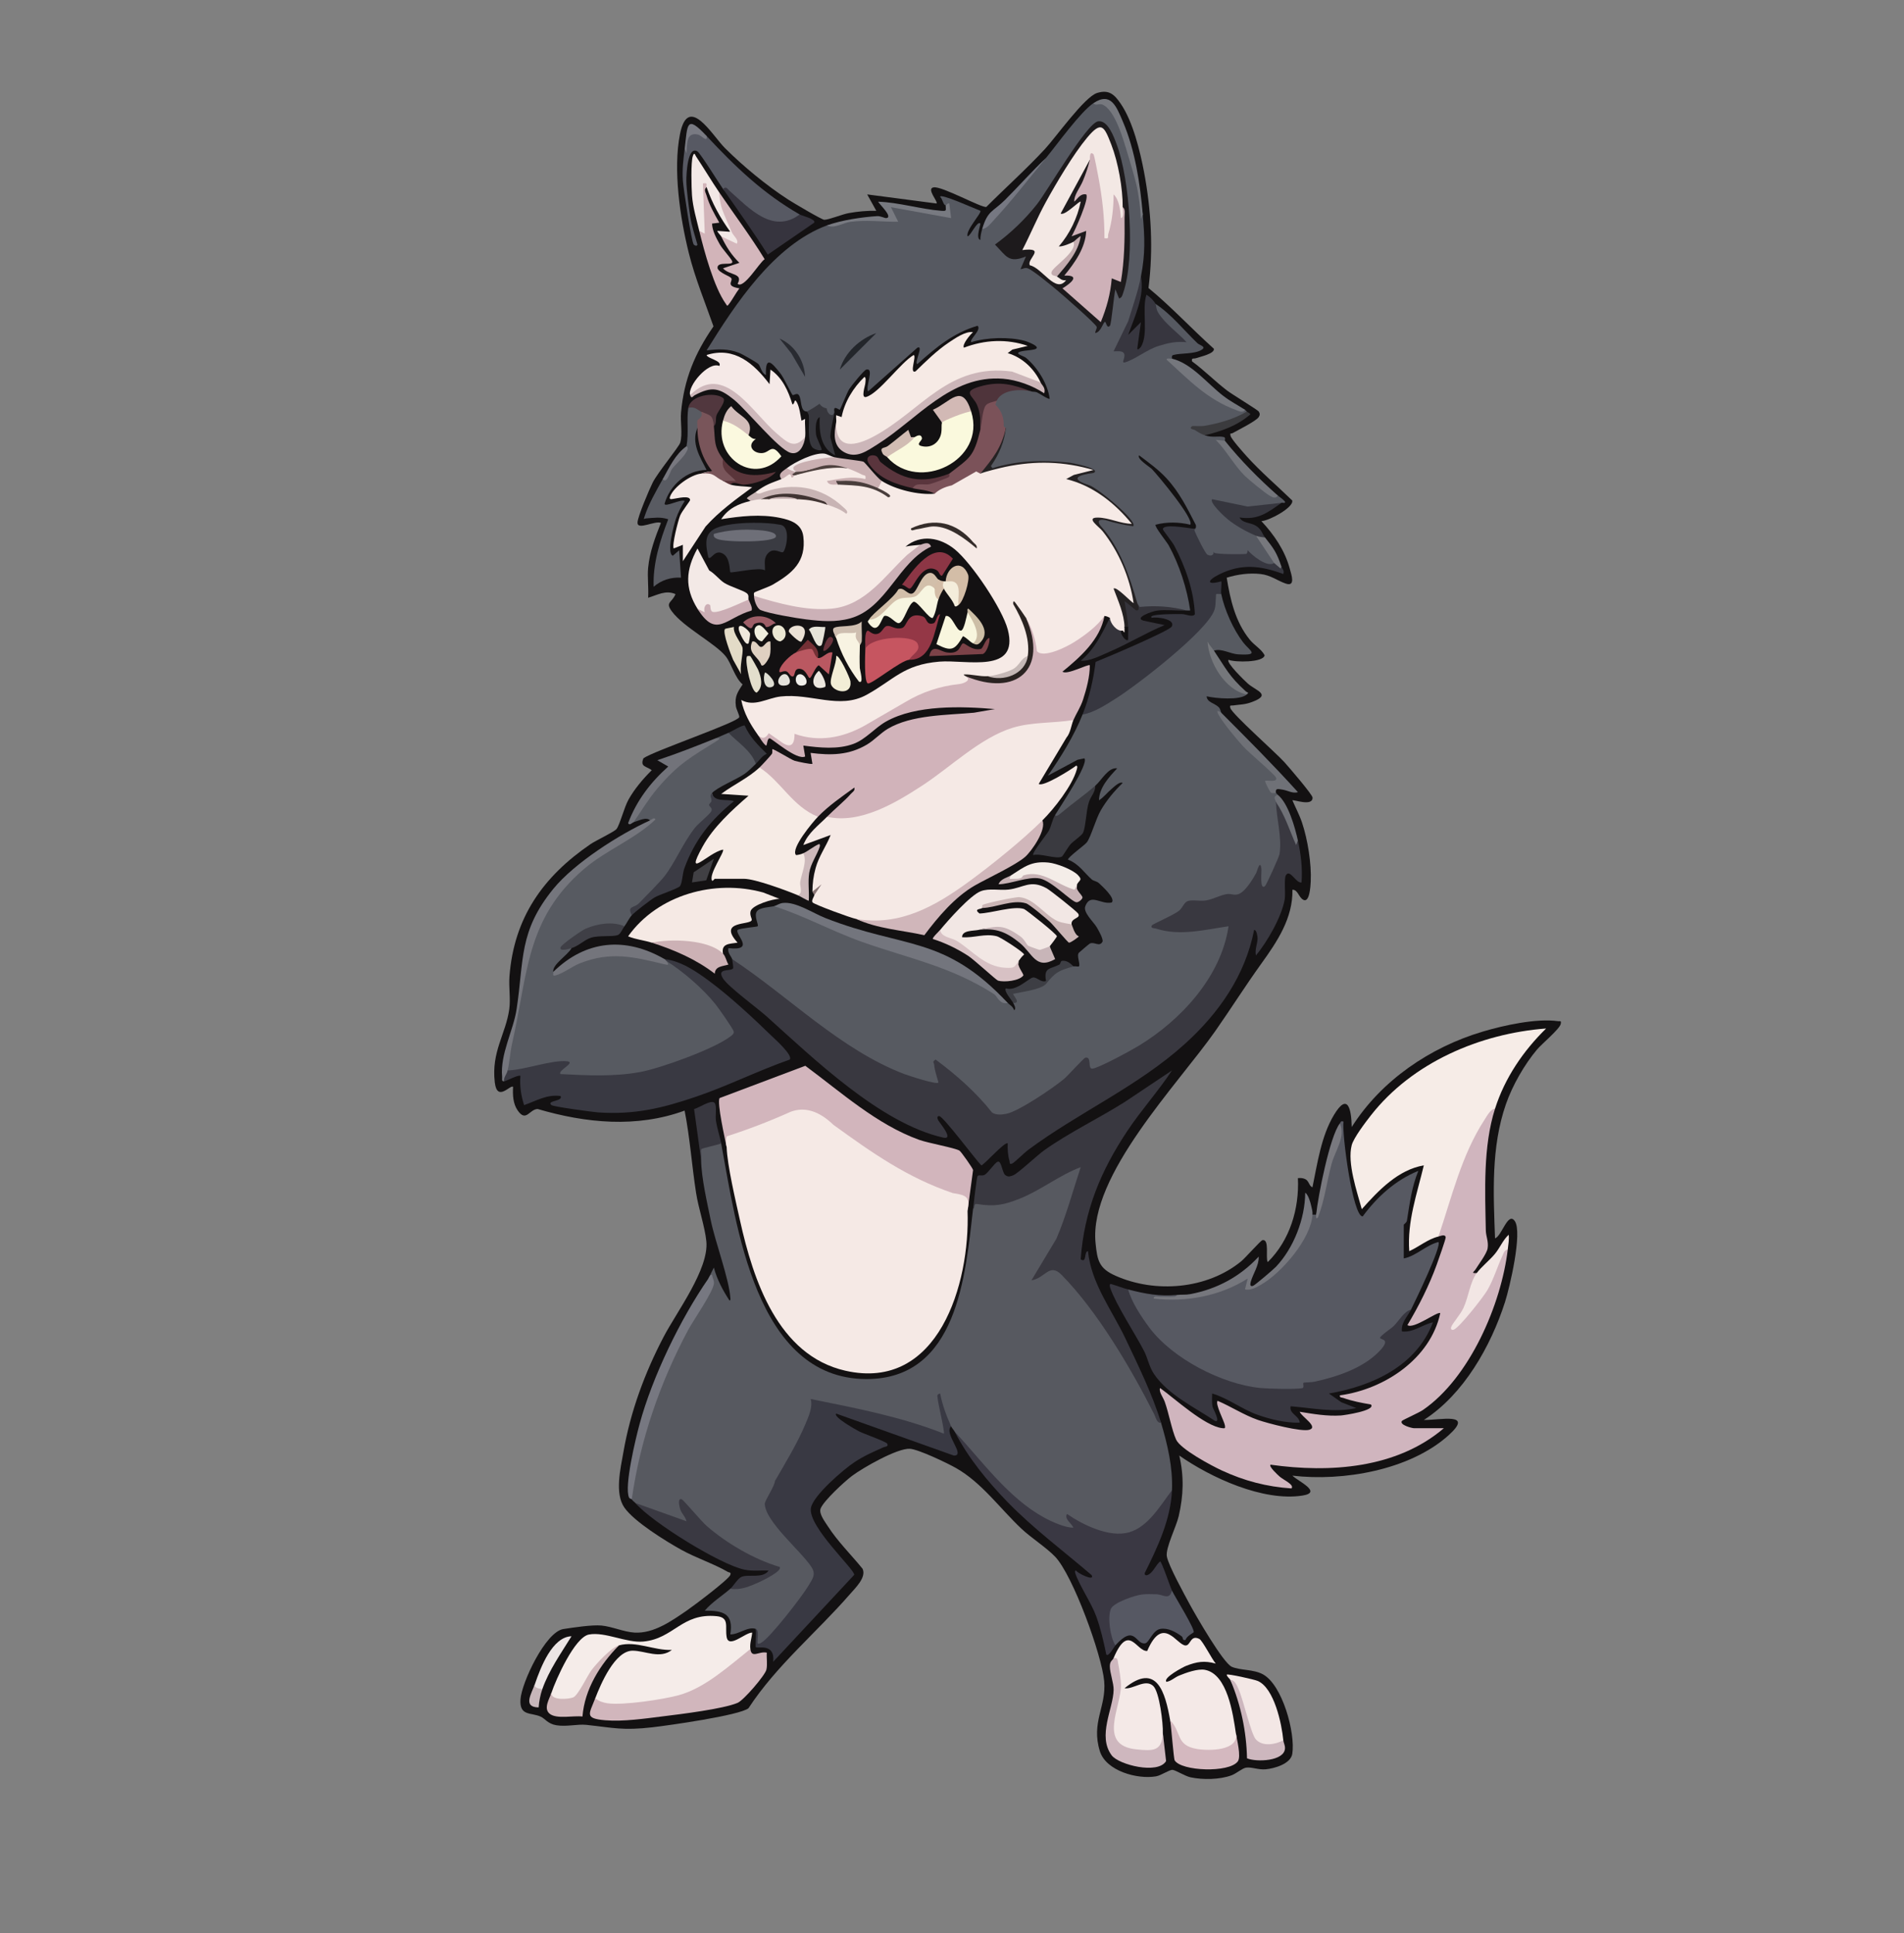 <?xml version="1.0" encoding="UTF-8"?>
<svg id="Layer_1" xmlns="http://www.w3.org/2000/svg" version="1.1" viewBox="0 0 2984.88 3030.84">
  <rect x="0" y="0" width="2984.88" height="3030.84" fill="#808080" stroke="none"/>
  <!-- Generator: Adobe Illustrator 29.6.1, SVG Export Plug-In . SVG Version: 2.1.1 Build 9)  -->
  <defs>
    <style>
      .st0 {
        fill: #d1b3ba;
      }

      .st1 {
        fill: #3a3b42;
      }

      .st2 {
        fill: #252223;
      }

      .st3 {
        fill: #f6ece7;
      }

      .st4 {
        fill: #74757c;
      }

      .st5 {
        fill: #7b5259;
      }

      .st6 {
        fill: #d3bdba;
      }

      .st7 {
        fill: #ccbea6;
      }

      .st8 {
        fill: #deddd2;
      }

      .st9 {
        fill: #d2b9b5;
      }

      .st10 {
        fill: #36343e;
      }

      .st11 {
        fill: #dfd0c1;
      }

      .st12 {
        fill: #f6ebe5;
      }

      .st13 {
        fill: #cdb7be;
      }

      .st14 {
        fill: #ba5861;
      }

      .st15 {
        fill: #403432;
      }

      .st16 {
        fill: #565961;
      }

      .st17 {
        fill: #23262b;
      }

      .st18 {
        fill: #f3e9e6;
      }

      .st19 {
        fill: #cdb9bb;
      }

      .st20 {
        fill: #efe8dc;
      }

      .st21 {
        fill: #f7f5e0;
      }

      .st22 {
        fill: #943746;
      }

      .st23 {
        fill: #ccb1b7;
      }

      .st24 {
        fill: #d0b6ba;
      }

      .st25 {
        fill: #1d1a1c;
      }

      .st26 {
        fill: #d1b6bc;
      }

      .st27 {
        fill: #393942;
      }

      .st28 {
        fill: #36363e;
      }

      .st29 {
        fill: #75767d;
      }

      .st30 {
        fill: #493e3c;
      }

      .st31 {
        fill: #c7b6ba;
      }

      .st32 {
        fill: #77787d;
      }

      .st33 {
        fill: #f8f3e2;
      }

      .st34 {
        fill: #f1e8e7;
      }

      .st35 {
        fill: #d2b4b9;
      }

      .st36 {
        fill: #d4b8bf;
      }

      .st37 {
        fill: #f6eae5;
      }

      .st38 {
        fill: #414044;
      }

      .st39 {
        fill: #f2eed6;
      }

      .st40 {
        fill: #f0eeea;
      }

      .st41 {
        fill: #5a353a;
      }

      .st42 {
        fill: #595b62;
      }

      .st43 {
        fill: #d7c1c4;
      }

      .st44 {
        fill: #35343b;
      }

      .st45 {
        fill: #e3decc;
      }

      .st46 {
        fill: #d2b5bc;
      }

      .st47 {
        fill: #72737a;
      }

      .st48 {
        fill: #f5e9e7;
      }

      .st49 {
        fill: #3a3843;
      }

      .st50 {
        fill: #75777b;
      }

      .st51 {
        fill: #565863;
      }

      .st52 {
        fill: #575962;
      }

      .st53 {
        fill: #f5e9e5;
      }

      .st54 {
        fill: #c3acaf;
      }

      .st55 {
        fill: #75777d;
      }

      .st56 {
        fill: #575a61;
      }

      .st57 {
        fill: #787a81;
      }

      .st58 {
        fill: #78787f;
      }

      .st59 {
        fill: #393840;
      }

      .st60 {
        fill: #c65560;
      }

      .st61 {
        fill: #3b3b3e;
      }

      .st62 {
        fill: #73757b;
      }

      .st63 {
        fill: #f3e8e4;
      }

      .st64 {
        fill: #4f343b;
      }

      .st65 {
        fill: #76777d;
      }

      .st66 {
        fill: #743035;
      }

      .st67 {
        fill: #c8b5b8;
      }

      .st68 {
        fill: #e6e4d9;
      }

      .st69 {
        fill: #e4e2db;
      }

      .st70 {
        fill: #2a2321;
      }

      .st71 {
        fill: #73757d;
      }

      .st72 {
        fill: #ccb1b5;
      }

      .st73 {
        fill: #3d3e44;
      }

      .st74 {
        fill: #ece5e5;
      }

      .st75 {
        fill: #cab0b2;
      }

      .st76 {
        fill: #7c4248;
      }

      .st77 {
        fill: #69333c;
      }

      .st78 {
        fill: #f5ece9;
      }

      .st79 {
        fill: #79797f;
      }

      .st80 {
        fill: #797a82;
      }

      .st81 {
        fill: #3f3f46;
      }

      .st82 {
        fill: #e3dbc7;
      }

      .st83 {
        fill: #8a7777;
      }

      .st84 {
        fill: #f2e8e6;
      }

      .st85 {
        fill: #51373e;
      }

      .st86 {
        fill: #d0b7ba;
      }

      .st87 {
        fill: #f2e7e4;
      }

      .st88 {
        fill: #f8f6de;
      }

      .st89 {
        fill: #4e413e;
      }

      .st90 {
        fill: #ebe7d3;
      }

      .st91 {
        fill: #f6eae6;
      }

      .st92 {
        fill: #292b31;
      }

      .st93 {
        fill: #6f7177;
      }

      .st94 {
        fill: #f4ede8;
      }

      .st95 {
        fill: #c5b8b6;
      }

      .st96 {
        fill: #767882;
      }

      .st97 {
        fill: #38373f;
      }

      .st98 {
        fill: #6e6f78;
      }

      .st99 {
        fill: #cebeb0;
      }

      .st100 {
        fill: #d1bcb3;
      }

      .st101 {
        fill: #3a3a40;
      }

      .st102 {
        fill: #c8b4b4;
      }

      .st103 {
        fill: #cab5b5;
      }

      .st104 {
        fill: #352d2a;
      }

      .st105 {
        fill: #777881;
      }

      .st106 {
        fill: #eae1d5;
      }

      .st107 {
        fill: #383740;
      }

      .st108 {
        fill: #cbadb4;
      }

      .st109 {
        fill: #f4e9e7;
      }

      .st110 {
        fill: #d3bda7;
      }

      .st111 {
        fill: #ceb1b8;
      }

      .st112 {
        fill: #3b3b44;
      }

      .st113 {
        fill: #f3e7e5;
      }

      .st114 {
        fill: #5a353d;
      }

      .st115 {
        fill: #393943;
      }

      .st116 {
        fill: #79555a;
      }

      .st117 {
        fill: #575963;
      }

      .st118 {
        fill: #575960;
      }

      .st119 {
        fill: #37373d;
      }

      .st120 {
        fill: #f2e6e4;
      }

      .st121 {
        fill: #d4b7bc;
      }

      .st122 {
        fill: #ceb8bb;
      }

      .st123 {
        fill: #fbf9df;
      }

      .st124 {
        fill: #8c3645;
      }

      .st125 {
        fill: #f5e9e4;
      }

      .st126 {
        fill: #373740;
      }

      .st127 {
        fill: #37363f;
      }

      .st128 {
        fill: #383940;
      }

      .st129 {
        fill: #faf9dd;
      }

      .st130 {
        fill: #f0eede;
      }

      .st131 {
        fill: #f4eddb;
      }

      .st132 {
        fill: #d0b5be;
      }

      .st133 {
        fill: #d2bfaa;
      }

      .st134 {
        fill: #ceb7be;
      }

      .st135 {
        fill: #3a3942;
      }

      .st136 {
        fill: #131112;
      }

      .st137 {
        fill: #f5e9e6;
      }

      .st138 {
        fill: #9d5e67;
      }

      .st139 {
        fill: #ece7df;
      }

      .st140 {
        fill: #c7b2b5;
      }

      .st141 {
        fill: #ccb6b9;
      }

      .st142 {
        fill: #76787e;
      }
    </style>
  </defs>
  <path class="st136" d="M1016.13,889.83c2.2-24.03,11.12-47.94,20.01-70.08-9.06-4.24-37.52,12.48-36.7-.84.6-9.67,18.31-51.4,23.71-62.25,7.87-15.83,41.09-55.82,43.2-62.66,4-12.98,0-33.01,1.31-47.33,4.75-52.14,21.43-92.37,50.88-135.01-13.35-38.12-28.86-75.44-38.65-114.75-13.73-55.18-25.04-130.87-13.86-186.76,12.8-63.94,50.71,2.21,70.19,21.7,28.67,28.67,65.29,58.87,99.33,80.93,7.11,4.61,52.68,31.7,56.61,31.75,6.93.09,28.16-8.6,38.04-10.41,14.2-2.6,29.1-3.99,43.57-3.66l-14.29-25.71,108.7,14.27c2.97-2.73-16.77-23.57-4.37-25.34,13.36-1.9,75.22,32.56,82.47,30.7,30.43-30.49,62.95-59.52,92.19-91.14,17.16-18.56,61.65-81.26,81.33-87.46,19.15-6.03,27.64,2.86,37.43,17.25,18.81,27.63,30.06,73.83,36.29,106.77,11.29,59.71,14.65,121.37,6.97,181.68,36.08,29.72,67.67,64.01,102.46,95.21,1.73,7.73-21.92,12.63-27.88,14.79-3.66,1.33-7.62-1.24-6.31,5.01,19.14,14.02,35.85,31.1,54.64,45.52,7.95,6.11,48.28,30.56,49.91,33.08,2.08,3.21,1.98,5.58-.05,8.77-3.83,6.04-32.68,20.55-40.76,25.04-2.56,1.42-4.8-1.04-3.31,4.52,1.4,5.24,20.23,26.31,25.32,31.97,22.06,24.48,47.67,46.21,71.28,69.16,2.87,11.04-36.93,32.12-48.31,32.36,19.88,21.42,36.61,45.64,44.41,74.3,2.61,9.6,9.73,29.2-6.39,23.58-13.28-4.63-23.48-13.19-39.44-14.96-17.73-1.96-36.12.59-52.97,5.79,5.57,34.47,13.54,69.25,36.02,97,7.67,9.47,18.23,14.73,23.43,24.59-1.65,11.6-46.62,11.3-56.56,7.13-4.52,4.17,26.14,33.59,30.09,37.12,12.98,11.58,38.49,17.32,6.19,29.21-11.41,4.2-18.19,3.58-29.13,5.24-3.16.48-5.91-1.39-4.26,4.17,2.72,9.23,71.48,70.22,84.4,84.42,6.35,6.98,44.36,51.23,44.43,55.82.24,14.59-29.9,2.72-31.58,4.32,4.96,11.69,11.02,22.82,15.07,34.97,8.9,26.71,14.98,64.31,13.63,92.46-.35,7.35-1.8,33.61-11.58,28.53-7.44-3.86-8.53-16.16-17.12-15.77.92,44.48-24.08,81.5-48.74,115.78-24.87,34.57-47.4,70.29-71.97,105.42-58.46,83.56-198.17,226.53-187.96,332.08,2.74,28.27,5.59,40.32,31.23,51.74,62.67,27.91,143.75,21.24,197.35-22.75,5.8-4.76,30.34-32.35,32.92-32.92,11.91-2.62,4.47,28.12,8.52,34.3,34.61-34.08,49.56-83.67,47.24-131.61,4.01-.33,7.61-.25,11.38,1.49,6.28,2.89,6.01,11.23,11.46,12.8,7.82-37.66,13.64-80.12,33.81-113.54,21.62-35.81,27.18-8.7,27.73,19.13,46.31-73.05,122.78-125.01,205.25-149.53,33.11-9.85,84.14-21.15,118.13-16.41,3.58.5,5.33-1.43,4.28,4.33-1.4,7.74-29.98,31.55-37.16,40.11-19.92,23.76-38.59,56.4-48.77,85.7-23.55,67.82-19.59,139.75-17.09,210.34,10.59-3.31,20.38-42.96,31.13-26.86,12.03,18.02-8.09,103.74-15.53,126.9-22.27,69.27-64.92,144.73-127.2,184.67,25.68.41,79.66-12.71,38.53,24.22-60.7,54.51-165.67,72.41-244.55,63.06,8.17,8.51,48.22,26.2,15.55,31.26-61.66,9.56-143.34-28.1-192.92-62.76,7.59,32.69,6.65,62.4-.88,95-3.86,16.7-20.85,49.94-18.63,63.05,2.38,14.04,27.9,60.38,36.16,75.63,9.3,17.17,52.25,91.61,65.63,97.46s33.35,3.67,48.46,11.62c31.01,16.3,51.55,92.39,46.44,124.87-2.46,15.65-27.97,22.97-41.64,24.22-11.66,1.07-22.24-3.92-30.91-2.58-5.78.89-15.38,9.3-22.59,11.97-18.61,6.9-45.02,7.26-64.32,3.18-8.63-1.82-23.31-11.23-28.23-11.67s-17.77,8.73-25.97,10.14c-29.39,5.05-78.4-8.49-88-39.41-14.1-45.42,10.39-69.6,6.77-109.78-3.69-41.05-48.98-165.7-76.79-195-13.72-14.46-37.65-29.56-53.11-44.17-33.88-31.99-62.02-72.03-102.44-94.98-13.49-7.66-59.13-29.53-72.48-30.17-19.75-.96-73.71,29.86-90.61,42.6-11.57,8.72-44.52,39-49.16,51.21-3.02,7.94,7,20.79,11.73,28.16,14.96,23.28,36.62,44.6,54.08,66.13,6.31,13.5-11.31,30.06-19.97,40.04-51.38,59.17-115.06,111.52-158.95,178.67-14.22,11.21-125.43,26.94-150.46,29.79-46.88,5.35-60.66.83-103.65-3.79-13.64-1.47-31.06,3.24-46.95.62-13.53-2.23-17.92-10.47-24.37-13.41-15.51-7.08-33.61-.42-31.94-27.02,1.65-26.13,39.23-106.07,67.21-110.4,15.4-2.38,45.07-6.85,59.6-5.51,16.69,1.54,35.32,10.1,51.92,11.07,30.32,1.77,58.54-18.53,82.37-34.85,10.42-7.13,64.68-47.95,67.74-55.31,1.97-4.74-1.81-3.86-3.59-4.9-21.47-12.57-50.73-22.22-73.69-35.05-24.48-13.68-73.11-43.66-88.66-65.85-15.59-22.25-5.93-61.74-1.47-87.35,11-63.21,33.35-123.67,62.95-180.25,20.49-39.18,71.32-106.33,67-149.85-2.28-22.91-12.29-51.49-16.03-75.52-6.7-42.98-9.66-86.63-18.02-129.36-75.26,27.52-154.84,19.68-230.43-2.52-13.06.43-18.03,21.28-31.21,2.38-7.49-10.75-7.97-24.4-7.31-37.03-3.95-4.39-24.92,24.74-28.65-7.11-5.64-48.19,17.31-75.71,22.7-114.75,2.2-15.94-.96-34.76.29-51.22,7.01-92.43,52.99-156.84,127.2-207.55,8.01-5.48,37.36-19.31,40.69-23.68,5.17-6.78,11.9-33.65,18.61-45.78,9.2-16.64,23.07-33.07,36.58-46.34-7.92-6.35-18.94-4.9-12.97-18.76,16.22-11.55,148.41-56.46,150.15-64.44.62-2.85-4.6-11.93-5.29-17.19-2.04-15.67,2.65-21.73,10.53-34.11-12.48-10.89-17.4-32.72-26.6-44.21-16.01-20.01-65.72-45.23-84.26-70.22-11.01-14.84.1-13.25,5.68-27.14-15.51-6.84-28.29,1.45-42.91,5.69,1.01-15.32-1.38-32.09,0-47.21Z"/>
  <g>
    <path class="st56" d="M1914.53,931.32c5.14,24.68,18.98,55.74,34.4,75.76,10.18,13.22,27.1,20.6-7.32,18.76-13.59-.73-26.62-9.95-38.52-5.82-2.02.64-3.58,1.18-3.52,1.36,8.51,28.13,31.4,51.74,55.02,67.3-10.67,9.56-49.01,6.16-62.93,2.87.34,9.41,12.21,10.57,18.85,17.01,3.07,2.97,3.37,8.08,4.02,8.73l-1.18,2.69c28.6,34.25,59.26,66.63,91.98,97.12,2.34,9.43-4.79,13.46-13.72,12.64-1.12.67,8.16,12.74,8.75,13.43,1.41.99,2.05,2.21,2.86,2.86,1.25,4.96.3,8.78-2.86,11.44,9.03,24.85,14.57,52.45,11.61,79.05-1.82,16.41-34.89,91.96-40.65,40.1-11.51,19.94-23.37,35.76-49.05,30.99-19.71,8.18-37.45,11.24-58.45,10.29-11.77,15.12-27.49,26.18-47.16,33.19,33.43,6.29,67.43,5.04,102.01-3.73,8.31-.1,11.15.22,11.95,8.52,4.58,47.05-62.24,125.9-96.49,155.36-14.8,12.73-98.46,68.85-118.49,69.26-11.33.23-13.03-5.32-13.6-15.59-14.89,16.27-29.23,30.3-46.84,43.41-18.29,13.61-82.21,59.62-103.57,40.06-23.7-28.33-50.33-55.88-80.97-75.75,9.49,32.47,6.34,33.05-23.68,26.37-8.91-1.98-22.97-5.98-30.96-9.77-83.11-39.4-150.57-86.1-221.2-145.15-19.1-11.33-34.79-24.84-47.07-40.53-1.1-4.15-7.93-10.23-5.71-17.15,43.57,4.71,9.5-21.75,14.3-28.6,4.87-2.98,30.35-4.64,31.48-5.77,1.95-1.95-6.04-15.63-1.53-22.93,4.16-6.74,20.72-6.94,27.27-8.53l13.85-.56c74.09,32.18,149.58,60.11,226.49,83.79,47.31,13.06,90.06,38.38,125.89,68.41,3.33,3.55,7.88,5.08,10.01,11.47,3.85-2.4.02-8.57-1.43-11.47.25-5.07-.95-10.59-3.6-16.57,18.2-5.84,36.51-11.21,54.93-16.11,4.12-16.05,27.24-32.26,43.09-24.55,2.16-.62,7.95.76,8.59.01,2.72-3.18-3.98-16.9-.11-21.34.75-.85,16.34-14.12,17.37-14.57,7.33-3.19,14.9,6.13,19.82-2.98,1.24-4.48-6.28-17.54-8.94-22.17-4.93-8.57-21.81-23.41-18.16-33.17,8.01-21.4,24.31-2.19,41.51-5.93,6.33-6.45-14.91-25.49-19.89-30.17-3.49-3.28-8.68-3.6-11.29-5.88-11.76-10.26-20.09-24.46-37.44-31.18-.06-3.98,26.57-22.86,29.8-27.37,6.39-8.92,13.87-36.5,21.63-49.9,9.16-15.81,21.24-30.31,34.34-42.91-4.48-2.9-13.55,6.12-16.87,8.88-7.05,5.88-12.57,13.34-20.29,18.31.26-19.69,15.69-36.46,28.57-50.08-14.02-2.13-24.46,18.68-34.32,27.19-7.06,13.48-47.71,51.03-60.7,52.46-2.27.25-3.14-3.56-2.25-6.68,6.68-11.18,53.54-80.63,45.76-88.68l-10.61,2.24-46.58,24.95c20.33-29,41.27-62.94,54.35-95.86l7.33-7.69c71.74-37.12,149.17-93.32,194.59-160.22.15-11.76,3.24-38.4,15.53-20.93Z"/>
    <path class="st56" d="M1142.02,1148.77l7.11-.99c12.57,9.12,42.93,34.75,35.81,49.63-5.46,5.2-11.22,11.18-17.36,15.54-12.27,8.71-43.31,21.24-51.3,30.24,4.06,11.34,4.86,22.49,2.4,33.45l-22.5,22.06c-29.17,50.89-52.18,83.41-94.31,121.78-7.96,4.18-9.21,6.54-11.48,14.4-4.02,4.28-7.61,12.08-11.44,17.17l-6.01,3.84c-30.97-8.75-59.2,6.02-82.25,25.57l5.28,4.92c-6.02,11.25-30.5,25.59-28.61,37.2l4.41.95c50.12-36.81,114.04-39.22,170.99-16.05l1.98-2.06c25.32-2.22,110.68,89.84,110.95,109.5.05,3.7-.46,5.34-2.01,8.61-9.27,19.52-134.14,61.15-160.67,63.55-24.67,2.23-97.38,8.48-116.56-.12-7.75-3.47-.51-14.74,4.72-18.76-28.28,5.74-55.98,9.95-83.12,12.62l-2.23-3.74-3.02-3.94c12.02-59.87,23.29-120.15,33.8-180.83,17.49-66.74,58.37-121.85,117.25-158.26l77.78-47.94-2.64-1.01c-5.56-6.13-18.17.67-25.75,2.86-1.48-3.81-.58-6.93,1.3-10.22,30.11-52.66,72.88-97.18,129.24-119.37l-1.79-2.02c6.6-2.66,13.34-5.82,20.03-8.58Z"/>
    <path class="st59" d="M2000.37,1257.49c14.01-.73,34.42,61.69,31.51,67.18-.24.45-2.16-10,2.83-7.1,4.78,21.87,7.33,43.27,5.71,65.79-8.48,1.98-18-21.58-24.39-11.52-3.54,5.57-.37,28.29-2.02,38.03-4.62,27.25-27.36,66.57-45.07,87.95-2.06-9.25,2.48-18.45,2.55-26.88.02-2.16-1.37-13.66-5.41-13.15-14.02,71.65-55.48,130.74-108.72,178.84-73.91,66.78-166.27,107.13-245.8,166.2-5.49,4.08-21.15,19.6-24.65,21.14-5.15,2.26-3.71-2.17-4.33-4.14-2.7-8.57-3.09-18.35-2.79-27.29-3.75-4.41-38.29,35.12-41.44,34.32-9.11-9.17-59.57-76.77-65.84-77.19-3.7-.25-3.6,3.36-1.39,7.03,2.31,3.85,24.95,30.57,7.7,26.69-98.32-22.12-203.15-123.74-276.65-189.75-14.44-12.97-61.02-47.06-68.84-59.91-10.31-16.93,11.89-10.24,16.06-15.79.44-.58-1.14-12.55-1.62-14.39,88.7,58.3,169.76,142.18,270.3,180.33,4.64,1.76,53.22,18,53.05,12.76-2.39-9.07-5.83-18.33-6.7-27.73-.32-3.45-3.54-4.07,2.34-7.93,32.45,24.16,63.37,51.25,88.51,83.1,6.39,4.22,15.16,3.38,22.42,1.96,19.4-3.77,74.38-41.13,90.83-55.06,5.59-4.73,30.52-32.4,32.91-32.92,10.96-2.42,2.77,18.36,11.39,17.19,10.82-1.48,60.67-28.7,72.72-36.05,66.16-40.33,128.87-108.21,140.44-187.15-37.25,5.38-76.69,15.8-113.83,3.6-2.06-.68-9.12.08-6.31-5,1.18-2.12,34.42-16.24,42.73-23.09,5.26-4.34,7.99-13.33,13.57-15.04,7.62-2.33,18.95.44,27.76-.86,11.92-1.75,22.22-8.22,33.17-10.01,7.25-1.19,11.72,2.79,19.26-.31,10.39-4.28,21.88-23.37,27.22-33.16,1.02-1.87,5.94-22.09,7.95-6.32.59,4.63-3.09,34.63,5.66,27.21,2.1-1.78,22.09-45.75,22.76-50.23,3.99-26.61-4.99-56.5-5.54-81.36Z"/>
    <path class="st53" d="M1682.78,1128.74c-3.34,7.62-4.44,20-10.95,27.67l-43.4,72.45c6.3,5.54,51.11-22.66,58.66-28.58,2.89.32,1.39,4.44.8,6.52-7,24.86-35.37,61.11-53.75,79.3-.08,1.73-.27,3.41-.86,4.93-7.19,18.43-79.7,72.52-100.36,87.81-53.93,39.92-121.02,85.78-190.62,61.76-8.16-1.4-66.24-22.82-68.49-25.98s2.79-9.59,2.68-11.21c.63-5.94,4.43-11.66,11.42-17.17.69-.72-11.88,15.41-14.28,11.44.2-13.4,1.41-23.64,4.92-36.57,5.29-19.45,16.52-33.97,23.66-52.13l-42.87,15.75c7.42-19.22,23.55-30.46,37.18-44.37l10.06-4.03c51.76,4.79,98-25.08,139.66-52.03l87.93-63.7c27.92-19.92,55.83-27.41,88.98-32.09,17.84-2.52,44.31-6.16,59.61.22Z"/>
    <path class="st0" d="M1731.42,965.65c-6.7,36.87-37.96,64.53-65.79,87.28,7.3,5.78,40.62-12.6,42.89-10.02-.02,17.75-5.11,36.86-10.61,53.74-3.99,12.24-10.5,21.54-15.12,32.08-31.71,5.24-64.55,2.79-95.16,12.13-50.25,15.34-97.23,61.42-141.42,90.34-41.97,27.47-97.96,60.94-149.68,49.17,11.41-11.64,27.81-24.91,37.21-35.75,2.79-3.22,6.89-4.72,5.68-10.03-19.45,14.02-40.47,28.53-57.19,45.78l-8.06,2.69c-29.48-21.02-56.83-45.03-82.06-72.02l-1.44-7.92c3.93-3.71,16.14-16.98,19.21-21.03,1.75-2.31.43-7.2.83-7.58,1.43-1.38,28.69,16.02,34.86,18.05,4.07,1.34,26.83,6.08,28.05,4.82l-2.84-17.12c31.77,4.11,60.3,3.71,88.46-13.14,11.67-6.99,20.93-17.7,32.59-24.64,37.17-22.13,92.46-21.27,135.01-25.21l32.91-5.68c-52.01-4.48-123.79-6.89-170.7,19.52-17.65,9.94-31.7,27.78-50.89,34.95-24.53,9.16-53.31,6.05-78.8,2.74l2.85,17.12c-13.24,6.57-52.44-28.74-55.81-28.51-4.24.29-3.46,12.34-5.69,11.36-5.63-4.73-8.76-11.33-12.89-17.15,13.42,1.16,11.2-5.57,14.7-8.24,5.31-4.05,27.73,21.47,36.79,19.67l.03-20c13.66,2.68,27.28,7.91,41.35,8.66,65.68,3.49,119.28-59.22,187.53-78.76,13.2-3.78,29.59-4.26,40.87-7.77,2.35-.73,4.92-2.59,4.9-5.12,72.95,21.35,125.09-6.22,92.21-87.01l2.2-4.54c1.1,1.61,5.15,2.63,7.94,7.74,4.79,8.78,10,36.17,13.47,40.94,5.19,7.14,35.98-7.03,43.5-10.96,20.92-10.95,37.74-30.08,58.13-40.58Z"/>
    <path class="st27" d="M1041.88,1503.55c25.94,2.99,49.61,19.36,70.02,34.41,31.77,23.43,68.95,57.91,97.43,85.68,5.53,5.39,34.15,30.65,28.75,37.4-49.8,17.45-97.71,41.53-147.62,58.46-53.1,18.01-95.96,28.2-152.98,24.35-8.37-.57-70.22-9-73-11.43-8.56-7.47,18.89-5.5,14.3-14.27-21.89-2.85-38.42,7.89-57.18,14.28-4.77-15.22-7.05-29.68-5.77-45.76-2.36-2.69-23.25,8.67-25.73,8.57-2.39-5.52-1.57-17.54,5.72-17.17,25.4-.54,69.59-16.85,92.95-14.4,15.54,1.63-15.84,14.89-9.96,20.11,41.63,2.07,82.87,4.33,124.18-3.11,32.09-5.78,116.55-36.28,141.73-55.67,2.56-1.97,6.16-3.95,5.51-7.9-.66-4.08-23.84-36.93-28.4-42.61-19.87-24.8-50.64-51.29-77.1-68.08-3.86,3.85-5.46,2.19-2.86-2.86Z"/>
    <path class="st46" d="M1516.83,1898.39c-.2-5.7.25-11.46-.02-17.15-97.05-15.92-168.93-89.31-251.05-136.82-3.39-1.17-6.58-.57-9.99.02-21.6,3.73-60.36,23.53-82.33,32.3-9.86,3.93-23.59,7.86-34.1,10.25-.53,3.7-.3,7.53-.18,11.26-2.45-11.96-15.5-69.94-11.04-76.86l134.33-50.62c56,41.34,112.08,92.19,178.51,116.09,14.41,5.18,55.9,12.5,63.21,16.91,2.51,1.52,20.85,27.57,21.31,30.41l-8.64,64.22Z"/>
    <path class="st109" d="M1745.72,2599.37c23.86-56.4,35.75-9.99,52.76-11.27,24.76-57.88,46.49-8.46,60.29-8.58,7.86-.07,7.37-17.35,21.46-10.26,4.9,2.47,19.98,32.29,25.71,38.66-17.86-4.98-29.73-2.97-46.52,3.58-4.36,1.7-37.03,18.89-30.72,25.05,7.48-1.28,12.63-6.91,20.06-9.95,10.76-4.4,29-10.96,40.08-8.92,35.55,6.57,44.15,69.69,48.57,99,6.38,26.14-12.91,29.8-33.62,31.84-42.93,4.22-59.86-10.12-69.38-51.87-7.64-43.26-20.77-91.68-71.51-50.06,13.53,2.08,32.49-15.48,45.05-3.56,9.78,9.28,15.63,59.26,15.02,73.65,2.53,30.71-6.78,33.14-34.56,32.1-33.96-1.27-53.66-17.56-46.41-53.41,9.68-32.38,12.53-64.02,3.72-96Z"/>
    <path class="st78" d="M864.49,2653.74c7-20.98,36.47-87.24,58.79-91.4,25.39-4.73,58.7,13.51,85.36,11.01,47.71-4.48,60.04-45.08,114.82-39.76,20.79,2.02,12.83,16.86,15.74,32.84,3.37,18.45,29.18-7.43,40-7.09-.73,8.79-4.05,16.56-2.85,25.74l-1.98,8.9c-61.64,57.6-125.29,83.95-208.74,82.64-10.58-.16-35.25-.6-32.47-14.3,8.59-22.34,30.8-74.69,58.64-74.64,19.78.04,42.82,13.5,61.51-1.2-28.1,1.18-55.86-14.6-82.96-7.14-26.26,18.5-42.28,46.38-57.32,73.86-6.32,11.52-13.72,15.05-26.28,15.59-11.79.51-28.06.4-22.26-15.05Z"/>
    <path class="st12" d="M1282.22,1280.38c-7.53,7.77-43.34,50.16-34.32,60.07,3.62-.13,8.16-1.39,11.43-2.85,7.27.26,9.82,5.77,7.64,16.54l-6.84,29.24c3.33,16.68.2,23.36-9.39,20.02-17.94-7.47-67.09-25.75-84.4-25.75h-45.78c-.61,0-3.25,4.28-4.26,2.86-5.87-9.63,20.26-45.46,17.12-48.62-23.43,4.77-61.67,49.26-31.94-4.79,16.81-30.56,45.87-57.02,71.99-79.67l-42.88-2.81c19.3-14.57,42.35-24.77,60.07-41.5,34.3,22.18,51.41,61.02,91.56,77.25Z"/>
    <path class="st126" d="M1874.48,822.59c6.94,13.49,13.76,25.46,18.63,40.11l3.14,2.54c2.48.46,4.61-2.6,5.41-2.6h54.36c11.99,0,29.39,17.22,41.49,20.03,2.71-2.66,6.52-.75,11.44,5.72,1.01,3.03,4.93,5.95,2.85,11.43-35.87-13.18-65.7-16.73-100.79.78-19.41,9.68-19.37,17.25,3.51,10.7,1.14,1.25-.88,15.7.02,20.01-10.56-.46-7.66-1.47-8.53,7.08-.68,6.75.2,10.57-2.25,17.91-11,32.91-120.97,117.49-153.66,138.18-15.46,9.79-35.09,22.74-53.01,25.67,10.46-26.34,16.97-54.39,20.46-82.55,15.36-5.94,115.09-48.28,119.21-55.23,7.03-11.86-23.3-15.72-30.94-13.89-9.28-6.49,43.63-5.93,47.33-5.83,6.11.16,16.52,5.55,20.07.26-1.77-37.48-14.95-74.79-32.57-107.9-3.09-5.8-17.57-23.72-17.6-25.26-.18-8.96,36.08-2.29,41.86-1.78s11.09,3.24,9.59-5.37Z"/>
    <path class="st37" d="M1310.83,662.37c.66-3.36-.48-7.81.03-11.44l8.54,2.88c4.58-23.92,18.4-46.18,35.8-62.96,2.81,1.01,1.57,7.21,1.37,9.94-.32,4.28-7.44,24.08,1.42,21.47,20.21-5.95,53.85-53.82,74.46-65.75,4.69,1.92-7.42,29.94,2.81,25.71,15.96-15.58,33.49-32.77,52.07-45.22,10.25-6.87,26.54-18.16,38.08-16.28-4.11,3.32-17.78,19.76-14.26,24.33,32.35-12.44,67.23-14.19,100.09-2.82l-24.18,5.81-7.27,5.56c22.98,6.7,41.52,24.47,51.49,45.81l-4.98,4.23c-51.8-28.12-108.47-19.24-155.52,14.92l-66.13,50.36c-29.01,22.3-101.27,63.44-93.82-6.56Z"/>
    <path class="st87" d="M1473.91,1457.77c12.1-14.67,47.24-54.5,63.75-60.71,13.11-4.93,29.27-.96,43.24-2.53,23.91-2.7,34.22-16.16,59.87-2.04,5.75,3.16,46.44,35.46,49.25,39.45,5.66,8.03-11.65,6.71-10.11,17.26-2.05,7.72-16.65,3.57-22.41.77-14.94-12.95-30.46-25.06-46.54-36.33-18.25-8.61-58.42,4.56-71.25,9.8-2.36,2.17-13.88,1.07-4.23,8.59,18.42-.38,53.82-12.53,69.92-7.02,3.17,1.08,51.55,39.43,51.52,42.78,0,.97-10.59,15.12-11.34,15.73,3.04,11.61-20.56,13.31-29.18,6.6-22.65-25.25-47.34-41.56-82.4-32.35-8.01,1.71-25.98.3-25.74,11.43,18.71,1.48,35.68-6.31,54.43-1.5,6.21,1.6,42.87,25.44,42.79,28.69-3.47,2.93-5.98,6.32-8.54,10.01-.15,27.07-34.6,15.79-51.4,7.82-21.17-18.39-44.48-32.95-69.94-43.7-5.99-4.68-6.48-6.42-1.69-12.76Z"/>
    <path class="st125" d="M1021.85,1477.8c-11.88-3.79-25.57-5.02-37.17-9.99,46.5-65.31,135.76-89.76,211.74-68.72l25.7,10.01c-10.15-.13-42.61,9.44-45.37,19.23-1.75,6.22,2.17,11.61,1.78,13.84-1.52,8.78-54.51.17-22.21,35.6-11.64,1.96-26.04.65-22.89,17.2-6.65,1.09-14.14-1.21-22.47-6.9-29.19-6.61-58.89-10.04-89.11-10.27Z"/>
    <path class="st26" d="M1176.35,2585.07c2.05,15.54,13.42,2.89,25.76,5.71-.59,8.58,1.27,18.24-.61,26.59-2.02,8.95-35.66,48.08-45.17,52.11-22.48,9.54-89.24,17.71-116.29,21.04-28.42,3.5-63.03,8.64-91.25,6.23-33.13-2.83-25.19-9.57-15.63-34.44,5.55,4.49,12.35,6.85,19.35,7.84,24.19,3.43,86.9-5.91,111.68-12.72,41.43-11.38,79.01-46.17,112.17-72.38Z"/>
    <path class="st48" d="M1081.93,619.45c-4.49-13.77,28.24-53.22,45.75-45.78,4.97-8.23-18.75-11.52-19.98-17.13,43.68-13.89,74.34,13.63,98.7,45.73l1.45-22.87c18.59,12.49,28.02,33.61,34.34,54.34,4.21.86,2.45-11.45,7.11-2.83,4.11,7.6,5.53,19.98,7.19,28.62l5.67-2.89c-.66,9.26,1,19.57.02,28.63-11.26,30.73-36.86,10.4-51.97-5.29l-52.3-53.81c-27.76-23.62-44.5-26.1-75.98-6.7Z"/>
    <path class="st117" d="M1073.35,233.19l1.69-.63c1.42-28.49,7.97-34.38,32.64-19.4,44.76,47.93,88.1,89.8,145.92,123.03.95,13.6-21.97,17.2-33.39,16.94-31.52-.72-63.22-32.66-82.17-55.38-1.82,1.48-3.06,1.08-4.61-1.62-6.21-8.86-35.52-55.94-39.99-58.74-15.57-9.75-17.54,35.81-17.44,45.9.13,14.22,3.88,42.11,6.15,56.96,1.98,12.95,7.47,30.24,11.19,43.18-.59,2.88-3.93,1.85-5.74.02-3.57-3.62-16.34-88.75-17.09-100.22-1.19-18.25.8-33.04,2.83-50.04Z"/>
    <path class="st137" d="M1099.1,742.48c18.82-6.86,30.27-3.04,34.33,11.44,6.67.34,10.49,2.25,11.44,5.72,11.6,3.3,22.72,2.22,34.32,4.28-25.75,18.95-51.58,37.52-73.02,61.45l-35.66,54.42-.04-25.72-14.26,5.71c-3.18-4.68,6.91-43.86,10.01-51.48,2.81-6.91,15.65-22.9,15.66-24.35.03-8.11-21.07-2.51-24.99-2.12-3.23.32-8.69,2.54-6.39-3.56,5.67-15.01,32.55-34.29,48.61-35.81Z"/>
    <path class="st42" d="M1099.1,645.2l4.44,3.42c-.37,8.05-3.76,15.49-10.16,22.33-10.24,23.43,4.17,45.89,14.31,65.78-31.09.2-57.59,23.74-65.85,52.92-.03,6.32,26.16-8.01,31.51-4.22-5.49,8.82-10.32,17.84-13.68,27.78-3.14,9.29-15.34,53.75-4.91,58.01l9.99-8.56,2.89,42.92c-15.59-1.04-31.27,3.94-42.91,14.29-1.41-36.52,9.88-72.17,22.86-105.84-12.56-4.1-22.13-2.18-34.34-1.4-3.53.23-4.79,3.1-2.82-2.87,6.66-20.22,18.24-40.19,28.57-58.71,11.66-14.36,24.06-31.53,37.2-51.5,3.87-21.74-.09-41.17,2.86-60.08,5.27-10.8,22.4-5.19,20.03,5.72Z"/>
    <path class="st129" d="M1522.55,645.2c24.07,77.1-82.78,127.48-131.61,71.53l.53-7.44,23.65-14.96c6.01-6.33,12.25-9.35,18.74-9.08.67-.13,9.81-7.09,11.47,1.5.78,4.04-10.54,9.84-1.08,12.41,13.13,3.57,25.03-2.63,29.88-15.12,3.28-8.44,1.07-16.29,2.65-21.68-6.17-9.19,34.54-22.35,41.8-22.57l3.98,5.4Z"/>
    <path class="st71" d="M1579.78,1572.22c-12.73,3.07-16.63-10.7-20.88-13.43-68.62-44.11-133.94-56.1-208.01-82.41-46.32-16.45-90.3-40.86-137.34-55.79,3.7-.9,7.83-4.34,13.61-5.05,20.3-2.48,47.43,16,66.59,23.55,123.69,48.71,185.78,26.09,286.02,133.14Z"/>
    <path class="st24" d="M1342.3,1440.6c68.48,11.73,124.2-20.18,177.14-58.9,35.83-26.2,83.41-64.64,114.69-95.6,6.8,14.44-16.88,48.32-27.14,57.27-15.23,13.28-59.52,33.73-78.45,44.58-31.35,17.96-58.04,49.47-79.46,78.1-35.56-7.91-73.33-9.97-106.79-25.44Z"/>
    <path class="st5" d="M1562.61,628.03l10.46,12.42c5.44,15.4,7.93,12.49,3.84,30.5-.58,25.51-18.55,58.87-40.06,71.53-25.29,10.52-37.6,28.11-71.53,31.47-10.39-6.06-22.96-5.9-34.33-8.58-4.66-4.42-3.45-6.53,1.56-9.54,18.48-.26,41.72-.59,55.66-13.35,32.66-25.26,38.16-25.94,48.64-68.67l1-36.09c3.28-9.36,17.87-18.37,24.75-9.68Z"/>
    <path class="st29" d="M1018.99,1286.1c2.37-1.07,6.56-5.69,8.57-1.45-32.47,30.97-77.59,48.18-111.61,77.23-91.83,78.45-88.26,164.97-113.01,273.25-3.27,14.31-3.81,29.16-7.13,42.94-1.5,6.26-6.31,10.45-5.72,17.17-4.31-.16-2.6-4-2.89-7.1-3.39-35.63,17.6-72.45,22.68-106.15,11.69-77.51,3.22-121.82,57.52-188.54,32.96-40.49,103.87-85.75,151.58-107.36Z"/>
    <path class="st113" d="M2011.81,2728.13c1.07,9.67-13.19,11.75-21.18,11.91-17.78.36-28.5-6.89-33.47-24.46-4.64-30.21-14.08-57.5-28.32-81.87-.97-2.27-5.6-5.21-5.72-8.55,1.98-1.5,43.16,7.6,48.65,9.98,25.89,11.22,37.67,67.5,40.05,93Z"/>
    <path class="st141" d="M1631.28,599.42c2.21,4.72,8.36,8.46,5.69,17.17-17.89-12.11-42.86-21.12-64.39-22.84-82.33-6.59-134.92,64.07-197.29,103.04-16.24,10.15-32.82,22.82-52.17,11.93-17.93-10.1-15.5-29.9-12.29-46.34-1.05,44.47,31.06,36.88,59.92,21.29,73.4-39.65,116.45-114.75,215.94-101.15l44.6,16.92Z"/>
    <path class="st18" d="M1173.49,939.9l-1.78,6.97c-13.01,8.15-48.97,23.66-61.35,13.45-5.29,3.81-10.95,1.77-16.99-6.11-20.3-32.88-18.33-61.12.04-94.4l18.42,34.46c8.76,4.9,15.63,14.34,23.5,19.42,9,5.81,29.64,11.74,35.33,16.25,4.27,3.39,1.89,7.58,2.83,9.97Z"/>
    <path class="st44" d="M1782.92,945.62c25.69,1.98,55.89-6.88,77.25,11.44-14.98.64-32.6-1.74-46.96.25-7.03.98-36.29,11.23-20.3,15.73l32.9,6.88c-29.3,12.13-56.72,28.99-85.82,41.52-13.34,5.75-32.63,15.9-45.76,14.32,22.1-18.17,33.26-42.39,45.76-67.25,7.34,3.8,14.96,13.4,20.03,20.03,2.26,6.74,5.12,4.83,8.58-5.72-5.99-15.36-18.54-58.72,6.52-34.78,2.3.74,6.68.82,7.78-2.42Z"/>
    <path class="st101" d="M1717.11,1231.74c.17,10.15-7,16.24-10.07,25.7-4.46,13.76-4.75,38.38-9.18,48.04-2.08,4.53-14.37,12.38-19.4,17.8-3.35,3.61-12.43,18.82-13.45,19.41-8.56,4.93-34.05-5.51-45.16-2.23-3.06-2.6,21.6-33.08,23.97-37.49,5.25-9.75,5.16-16.74,10.35-25.44.82,4.93,9.99-3.57,11.18-4.57,16.74-13.99,35.97-27.56,51.77-41.21Z"/>
    <path class="st112" d="M1116.27,1243.18c3.05,15.32,24.65,8.72,34.32,12.86-36.48,29.4-61.54,60.84-77.78,105.33-2.84,7.78-3.21,22.51-6.7,27.63-2.65,3.87-32.25,13.38-39.56,17.66-6.87,4.03-30.8,22.5-36.16,28.21-7.66-15.26,3.63-10.99,11.25-18.81,9.67-9.92,32.78-33.13,40.25-42.71,16.2-20.79,29.13-52.35,47.45-75.58,5.53-7.01,23.38-21.1,25.75-26.04,2.55-5.32-3.42-6.85-3.47-9.98-.03-1.74,3.5-4.02,3.68-6.07.5-6.03-3.89-7.02.98-12.51Z"/>
    <path class="st134" d="M1745.72,2599.37c6.89-1.62,6.3,3.6,7.21,8.38,1.63,8.55,4.29,24.83,4.44,33.07.62,35.3-37.6,95.26,24.15,101.56,26.34,2.69,40.25,3.04,41.45-25.71l5.09,44.04c-12.55,21.48-74.34,5.79-85.29-8.96-22.72-30.6,2.45-73.05,3.04-102.47.22-11.09-5.93-26.54-5.9-37.16.02-8.68,4.22-9.01,5.81-12.76Z"/>
    <path class="st10" d="M1253.6,336.2c3.3,1.9,25.92,7.27,22.87,12.84l-72.89,50.12c-22.25-35.18-46.33-69.02-70.15-103.01,5.27-4.43,6.52-.32,10.01,2.77,30.47,26.97,67.8,68.82,110.16,37.29Z"/>
    <path class="st121" d="M1127.71,301.86c23.65,34.79,49.06,68.49,71.03,104.46-8.53,5.5-32.58,47.09-42.41,38.58,9.41-17.08-13.16-12.93-22.88-24.31l25.68-8.57c-13.01-12.92-20.67-25.33-28.56-41.49,1.94-4.27,6.54-4.3,13.82-.12-2.84-3.24-3.27-5.45,1.01-8.02-11.9-17.68-19.72-36.48-23.45-56.4l5.76-4.14Z"/>
    <path class="st60" d="M1425.27,1034.32c-13.46,1.27-57.35,37.63-64.41,37.11-6.59-.49-4.52-46.26-4.26-54.28-1.69-23.31,58.65-27.01,71.8-20.78,26.53,12.59,20.56,27.94-3.13,37.94Z"/>
    <path class="st36" d="M1937.42,2716.68c1.43,9.51,8.68,36.95,3.07,44.57-13.48,18.33-88.64,15.36-98.95-1.62-1.64-2.71-5.3-52.64-7.13-62.97,18.56,19.15,8.41,39.41,42.17,45.1,18.55,3.13,66.48,3.17,60.83-25.07Z"/>
    <path class="st35" d="M1096.24,361.95l3.55-4.92c-.97-10.2-5.68-68.16-1.66-72.02,8.95-8.61,21.53,4.01,9.56,8.27-4.87,4.27-1.4,8.38-.11,12.88,4.36,15.2,12.31,29.29,20.12,42.93l-11.44,1.42c.46,11.45,6.53,22.44,12.03,32.33,4.24,7.63,17.51,21.78,19.44,26.35,3.77,8.89-24.34-1.19-22.84,11.35,2.59,7.34,19.72,12.43,21.57,15.63,2.9,5-10.05,12.12,12.72,15.88-6.01,7.82-11.13,18.07-17.19,25.64-2.22,2.77-2.15,1.37-4.13-1.4-18.48-25.77-34.02-82.77-41.6-114.34Z"/>
    <path class="st123" d="M1133.44,659.51c10.31-9.1,39.76,9.6,40.06,22.89,3.58,2.87,5.89,6.04,11.44,5.76-15.02,10.14-4.01,22.8,9.54,22.14,13.24-.64,14.96-17.19,30.46,5.01-41.96,47.12-107.16,2.43-91.49-55.79Z"/>
    <path class="st22" d="M1425.27,1034.32c4.67-8.98,19.16-13.87,12.97-25.78-7.42-14.28-73.06-10.57-81.63,8.62.18-5.68-2-28.29,4.27-28.55.85-.03,6.14,5.45,11.43,5.47,10.8.04,11.86-11.81,18.24-12.76,7.05-1.05,12.54,6.2,23.47,3.2,8.78-2.41,7.35-26.2,32.19-18.33,7.96,2.52,4.78,14.37,17.13,10.98,4.59-1.26,4.68-13.67,10.54-14.35-9.53,26.29-12.38,72.32-48.61,71.51Z"/>
    <path class="st84" d="M1127.71,301.86c-.69,6.15,2.34,20.65,4.21,25.83,3.78,10.46,10.61,25.35,15.26,36.24,2.4,5.63,11.92,12.78,7.72,18.03l-24.33-11.43c-.78-1.6-7-7.49-5.72-8.56l20.01,1.42c-15.78-21.73-28.43-44.79-37.18-70.11-1.3-3.78,3.01-7.06-5.71-5.71l2.86,78.66-8.6-4.28c-4.42-18.4-9.99-36.78-11.41-55.83-.88-11.76-1.93-52.52,1.35-61.52,2.51-6.9,3.1-2.27,5.07.7,12.37,18.64,23.93,38.13,36.46,56.57Z"/>
    <path class="st4" d="M1041.88,1503.55c.93.54,1.74,2.15,2.86,2.86,4.28,6.21,3.98,7.01-3.69,5.14-48.16-11.72-83.55-20.31-131.54-1.6-12.59,4.91-26.18,15.74-38.23,19.06-6.06,1.67-3.37-1.89-3.94-5.43,51.18-49.99,113.08-55.43,174.53-20.03Z"/>
    <path class="st116" d="M1119.13,668.09c2.22,22.48-.43,31.66,14.31,51.5l6.29,13.65c22.2,16.69,22.22,27.87-6.29,20.68-14.72-6.84-12.69-13.49-34.33-11.44l17.15-4.28c-15.21-18.92-22.93-43.01-22.87-67.25,0-3.85-.88-8.79.08-12.22.51-1.84,9.68-4.21,5.65-13.53,15.59-8.55,25.06,7.6,20.03,22.89Z"/>
    <path class="st72" d="M1133.44,1494.97c4.29,4.32,5.18,11.86,8.58,17.13-9.27,2.87-21.02,2.47-21.44,14.33-29.35-22.57-63.7-37.45-98.73-48.62,29.17-6.39,89.26-5.33,111.59,17.17Z"/>
    <path class="st86" d="M970.35,2579.35c-29.51,29.91-53.8,68.56-57.24,111.57-13.95-1.87-40.46,4.52-51.41-4.39-10.23-8.32-.28-23.59,2.79-32.79-1.05,13,28.57,9.67,34.29,7.11,7.8-3.5,22.23-34.39,28.66-42.87,8.15-10.74,30.86-35.31,42.91-38.63Z"/>
    <path class="st21" d="M1465.33,922.73c5.29,1.54,7.2,7.26,5.72,17.17-2.65,8.18-3.41,19.56-8.62,28.6-4.9,3.63-23.33-25.76-30.06-25.21-9.16,4.15-14.99,32.16-23.2,33.56-5.18.88-14.17-12.6-22.25-11.44-4.87.7-9.1,31.86-24.32,12.64-3.81-4.81-1.6-3.96-.28-6.69,16.23-11.43,31.64-24.14,46.23-38.12,24.49,1.2,26.8.38,40.7-19.35,9.57-3.62,16.41-2.22,16.07,8.84Z"/>
    <path class="st119" d="M1265.05,645.2c-.5-7.55.33-15.32.03-22.89l7.11,14.29,14.33-14.28c7.27,20.94,9.56,9.73,17.15-2.9,2.93,7.24-3.64,16.02-1.5,23.91.8,2.96,5.61,1.62,5.8,1.87,1.25,1.68-8,35.12-5.92,41.51l7.32,27.19c-22.92-10.95-25.44-37.33-24.32-60.1-7.3,3.46-6.52,20.37-5.75,27.24.69,6.2,10.07,22.9,8.63,24.23-2.02,1.87-11.6-.55-14.51-4.06-8.05-9.73-4.63-36.54-5.39-49.08-.23-3.71-2.95-6.47-2.98-6.93Z"/>
    <path class="st13" d="M1928.84,2633.71c6.61-1.03,10.86,9.84,12.87,14.32,7.62,16.95,19.36,70.21,27.11,78.75,10.55,11.63,30.49,8.13,43,1.35.37,3.97,2.86,7.74,2.65,12.67-.87,20.23-44.74,21.84-59.56,15.63-.79-41.36-9.8-84.56-26.06-122.73Z"/>
    <path class="st47" d="M1121.99,1157.35c3.96.07,9.91-1.04,2.34,3.73-41.14,25.88-60.72,36.02-93.82,75.03-13.93,16.42-25.06,35.21-37.27,52.85-2.13.61-6.37,5.95-8.56,1.46,13.07-35.06,35.2-64.08,62.9-88.76l-17.14-9.94c30.84-10.2,61.46-22.23,91.55-34.36Z"/>
    <path class="st93" d="M1914.53,1117.29c40.67,40.8,81.53,81.67,120.15,124.47-7.77,2.81-16.64-2.99-24.69-4-5.45-.68-11.2-2.98-9.63,5.42-.78-.55-5.17,1.19-7.87-.62-1.77-1.19-8.43-14.39-9.33-17.95,0-2.84,21.06,3.3,17.17-5.71-2.31-5.34-42.55-39-51.4-48.76-10.39-11.46-31.82-37.1-38.73-49.97-4.11-7.65-.03-6.17,4.32-2.89Z"/>
    <path class="st94" d="M1688.5,1386.24c-.44,15.95-3.48,15.85-17.82,9.55-24.21-20.91-48.84-26.54-73.89-16.87-11.14,2.01-25.52,4.11-11.3-6.99,20.62-13.24,31.4-22.39,58.35-19.72,12.18,1.21,37.73,10.79,46.11,19.71,7.36,7.84,2.56,7.17-1.45,14.32Z"/>
    <path class="st122" d="M1262.19,685.26c-1.27,11.82-8.47,28.74-22.92,24.59-18.88-5.43-68.59-67.04-88.63-83.27-23.24-18.82-34.77-21.14-61.48-7.05-2.67,1.41-5.2,6.48-7.22-.07,53.05-53.27,98.34,28.61,135.83,60.16,16.09,13.54,27.47,25.39,44.42,5.65Z"/>
    <path class="st14" d="M1247.88,1022.87c17.89-15.03,28.25-15.57,34.33,8.58,6.98,1.52,14.56-10.79,22.87-8.57l-5.72,34.33-15.72-14.26c-5.42,1.95-11.45,19.97-14.31,19.92-2.62-.04-5.2-12.49-14.46-14.27-12.52-2.4-6.38,14.94-14.11,11.45-2.35-1.06-4.54-5.96-7.3-7.31-5.84-2.88-13.43,5.53-11.39-2.72,2.29-9.22,17.66-23.7,25.8-27.15Z"/>
    <path class="st43" d="M1473.91,1457.77c1.63,11.88,17.62,11.86,26.73,17.62,24.35,15.4,43.14,39.85,75.01,41.7,15.2.88,14.38-.69,21.3-10.68-3.91,7.04,8.82,20.83,7.24,22.92-6.35,8.39-29.99,10.78-39.56,7.96-2.92-.86-37.5-32.82-46.91-38.92-17.09-11.07-35.81-20.2-55.24-26.33-1.42-1.9,9.68-12.14,11.44-14.27Z"/>
    <path class="st64" d="M1616.97,613.73c-19.13.27-37.18,6.98-54.36,14.31-4.94,2.11-14.05,3.09-17.35,7.7-5.39,7.51-5.77,27.36-8.4,38.08.57-13.22.18-26.85-5.19-39.16-6.32-14.49-24.18-20.43,4.51-28.75,31.43-9.11,52.48-2.93,80.78,7.82Z"/>
    <path class="st88" d="M1525.41,1008.57c-5.37-2.72-9.83-8.8-15.78-11.28-12.83,22.12-18.05,24.6-41.65,12.5l14.55-44.13c10.42-2.45,16.68,24.73,24.24,22.87,4.75-1.17,8.56-22.9,10.06-28.6,15.38,6.86,32.12,42.62,8.58,48.64Z"/>
    <path class="st33" d="M1310.83,999.99c-11.27-15.85,30.37-15.24,33.5-11.86,2.14,2.31,4.22,18.92,3.69,23.3-.45,11.52-.57,24.36-.12,35.88.12,3.1,6.84,25.32-1.28,21.32-15.83-20.46-28.02-43.91-35.8-68.65Z"/>
    <path class="st114" d="M1431,765.37c-25.49-6.01-53.25-14.48-68.81-38.48-7.38-11.39,4.59-15.56,11.61-11.78,3.31,1.78,4.19,7.14,6.69,9.21,34.28,28.43,64.88,34.84,107.74,18.15-.33.25.94,3.66-.52,5.13-1.65,1.66-26.15,10.46-30.19,11.37-8.93,2.01-21.9-3.37-26.51,6.39Z"/>
    <path class="st124" d="M1476.74,902.68c-4.82-.69-3.35-6.44-9.19-9.38-22.64-11.39-34.98,28.02-41.07,29.35-3.28.72-8.31-6.1-12.62-5.68,16.84-22.02,50.3-73.05,79.95-41.12l-17.06,26.83Z"/>
    <path class="st81" d="M978.93,1452.05c-2.95,3.91-6.25,12.42-10.48,13.85-8.73,2.94-29.5.21-41.75,4.02-10.25,3.18-19.09,12.72-30.74,16.47-1.59.51-20.22,6.24-17.14-1.39,1.92-4.77,33.15-26.56,39.46-29.23,18.54-7.84,41.96-11.75,60.66-3.72Z"/>
    <path class="st108" d="M1093.38,954.21l11.42,5.72c-2.66-7.49,2.3-16.55,8.44-11.33.76.65-.36,9.69,4.32,10.67,10.62,2.24,44.51-14.77,55.94-19.38,1.62,4.1,7.08,13.64,4.56,17.28-40.31,11.39-55.11,44.91-84.67-2.97Z"/>
    <path class="st103" d="M1679.92,1449.19c.92.63,4.48,16.69,11.4,18.6-.02.92-13.1,10.51-15.48,9.96-2.18-.5-24.18-27.45-30.21-32.89s-31.46-26.98-37.07-28.73c-21.02-6.55-47.39,6.82-68.83,7.31.34-.32-.59-3.92.77-4.84,3.68-2.5,51.57-12.76,57.54-12.19,23.71,2.23,39.5,28.05,59.93,37.57,6.56,3.06,21.04,4.58,21.96,5.22Z"/>
    <path class="st74" d="M838.74,2639.43c8.69-25.05,26.89-73.47,57.22-74.36-16.37,26.51-35.39,53.29-45.78,82.94-8.14,9.4-15.93,3.13-11.44-8.58Z"/>
    <path class="st73" d="M1682.78,1514.99c-24.38,6.96-28.26,9.44-42.77,27.21-7.54,9.23-39.32,12.88-51.64,15.74-1.47,1.47,13.69,15.39,0,14.28-1.99-3.98-15.33-18.84-11.46-22.87,15.66,5.27,34.74-14.98,42.1-16.89,5.87-1.52,12.99,8.41,20.84,5.44-4.04-21.89,6.65-18.31,20.9-25.79,1.88-.99,1.75-5.43,3.85-5.8,7.17-1.27,13.62,3.69,18.17,8.7Z"/>
    <path class="st9" d="M1522.55,645.2c-6.41-.92-45.09,14.81-45.78,17.17l-14.29-19.98c27.76-12.13,45.67-43.32,60.07,2.81Z"/>
    <path class="st133" d="M1471.05,908.43c8.97,4,.18,11.4-5.72,14.31-15.6-15.21-20.16,9.26-31.55,12.68-8.79,2.64-16.4.46-24.95,3.79-14.88,5.8-27.32,32.82-46.51,32.17,4.62-9.51,39.04-33.63,45.86-47.32,8.35-5.3,15.12,10.05,22.8,6.04,7.57-3.95,13.07-29.21,25.51-31.83,8.23-1.74,11.38,8.01,14.56,10.17Z"/>
    <path class="st67" d="M1534,1457.77c30.63-6.54,38.43-9.13,65.62,10.2,6.51,4.63,9.3,12.32,12.26,14.63.75.59,17,6.48,17.95,6.49,1.16,0,15.11-5.04,15.75-5.57l8.58,19.98c-30.49,17.45-35.35-8.99-55.85-25.64-20.55-16.7-37.02-23.62-64.31-20.09Z"/>
    <path class="st85" d="M1119.13,668.09c-1.83-18.49-5.27-16.36-20.03-22.89-5.86-2.59-10.13-8.68-20.03-5.72,3.11-19.9,40.36-25.79,54.4-15.67,6.02,4.34-7.99,20.96-10.14,27.01-2.01,5.64.56,13.42-4.2,17.27Z"/>
    <path class="st128" d="M1142.02,1148.77c4.75-1.97,22.97-13.07,25.51-11.3,7.5,17.46,21.28,31.21,34.56,44.21-7.87,3.44-11.22,10.07-17.15,15.72-7.52-20.91-28.17-33.37-42.92-48.64Z"/>
    <path class="st140" d="M1585.5,1371.94c-5.1,7.63-2.71,5.61,4.35,5.75,15.67.31,11.35-4.34,15.05-5.49,29.12-9,52.43,14.78,79.42,22.49.85.12,2.86-6.1,4.18-8.44-4.16,8.98,9.22,16.86,8.44,21.11-.47,2.54-6.02,7.35-9.38,7.08-7.94-.66-38.52-33.49-57.45-37.28-18.34-3.67-45.52,8.76-64.65,9.07,3.1-8.75,14.16-10.51,20.03-14.28Z"/>
    <path class="st41" d="M1133.44,719.59c21.11,28.42,50.98,28.91,82.97,20.06-9.27,11.64-35.56,19.54-50.22,20.11-7.22.28-15.8-6.32-21.31-.11-3.46-.98-7.84-4.05-11.44-5.72l20.03-.03c-9.84-11.65-23.46-15.25-20.03-34.3Z"/>
    <path class="st19" d="M1259.33,1337.6c6.96-3.11,16.56-10.96,24.34-14.29,1.94-.63,1.96,2.35,1.37,4.22-3.85,12.14-14.18,26.26-16.44,40.8-2.19,14.08.18,29.41-.71,43.66-.57.77-14.44-7.46-17.14-8.58,8.81-3.54,2.7-13.93,3.71-20.65,2.13-14.16,11.47-32.28,4.88-45.16Z"/>
    <path class="st39" d="M1310.86,1028.6c4.03-4.09,21.7,34.19,22.36,39.39,2.96,23.28-27.09,17.16-30.59,4.35-2.43-8.91,9.13-32.71,8.23-43.75Z"/>
    <path class="st110" d="M1502.53,948.48c-4.91-6-7.19-15.65-6.85-28.94-6.69-1.95-11.09-4.7-13.18-8.26,1.39-22.55,24.71-36.64,35.14-10.58,3.31,8.28-7.14,42.72-15.11,47.78Z"/>
    <path class="st82" d="M1150.58,982.8c-1.88,10.91,12.69,25.94,13.55,33.24,1.13,9.64-5.06,29.43-2.11,41.16l-12.75-22.97c-3.31-7.79-17.16-43.12-12.67-48.27.58-.67,11.28-2.34,13.99-3.16Z"/>
    <path class="st50" d="M1903.09,1020.01c18.71,27.77,23.47,39.8,49.57,63.45,3.21,2.91,6.07,1.51,1.94,5.21-33.97-6.53-59.72-50.37-61.53-82.96,2.52,5.35,7.2,10.09,10.03,14.29Z"/>
    <path class="st6" d="M1173.49,682.4c-12.07-9.68-24.3-19.33-40.06-22.89,2.39-8.86,5.52-16.86,12.88-22.84,12.96,17.68,36.86,19.98,27.18,45.73Z"/>
    <path class="st76" d="M1456.76,1028.58c4.26-20.34,16.96-7.45,27.36-5.82,22.41,3.5,20.32-12.91,25.74-14.16,3.12-.72,14.01,12.03,27.84,8.64,3.8-.93,7.02-16.08,13.44-17.24,1.1,6.54-4.15,23.14-10.44,25.29l-83.93,3.3Z"/>
    <path class="st100" d="M1390.94,716.73c-1.45-1.67-5.56-2.55-7.18-5.6-5.8-10.95,2.62-7.85,8.12-11.95,10.92-8.12,21.2-17.07,32-25.34l4.25,11.44c1.83-.14,3.97.31,5.72-.03-11.32,14.11-28.64,20.64-42.92,31.47Z"/>
    <path class="st34" d="M1307.97,716.73c-12,10.62-33.06,8.24-48.59,12.95-4.15,1.26-15.45,3.63-8.63,9.94-.52,2.6-1.49,2.5-2.86,0-7.21,2.34-16.41,3.96-14.31-5.72,12.46-9.66,42.87-24.59,58.39-22.84,4.86.55,10.24,4.41,16,5.67Z"/>
    <path class="st45" d="M1176.3,1028.62c.92.78,11.14,18.79,12.04,20.9,5,11.76,8.97,26.91-1.97,36.25-8.81.12-18.43-47.06-15.75-55.73-.34-2.48,5.34-1.71,5.68-1.42Z"/>
    <path class="st11" d="M1207.81,1005.72c-.06,7.7.97,15.41-1.28,23-.87,2.93-8.72,17.68-12.96,14.16-5.38-15.11-22.23-18.09-14.34-37.16,6.49-1.84,9.25,7.68,13.24,8.37,5.67.99,8.44-10.17,15.34-8.37Z"/>
    <path class="st93" d="M2034.7,1317.57l-2.83,7.1c-10.14-22.54-17.38-46.69-31.51-67.18-.07-3.11-6.5-8.45,2.86-11.44,16.41,13.12,27.05,51.29,31.47,71.53Z"/>
    <path class="st99" d="M1348.02,1011.43c-2.67-8.15-8.82-8.74-5.73-20.05-7.51,3.5-31.37-3.77-31.47,8.6-1.04-3.31-8.14-12.94-3-15.83,7.57-4.25,33.22.16,43.03-9.92-.42,10.02.68,20.24.14,30.27-.2,3.69-2.96,6.55-2.98,6.93Z"/>
    <polygon class="st38" points="1119.12 1346.2 1107.17 1380 1084.8 1383.37 1087.46 1367.44 1119.12 1346.2"/>
    <path class="st131" d="M1502.53,948.48c-1.77,1.12-3.92,3.32-5.77,1.64-3.12-9.62-13.35-19.74-17.12-27.39-10.49-.38-9.27-10.24,0-11.44.93.16,1.95-.2,2.86,0,3.29.71,7.87-.81,12.19.58,12.85,4.13,6.5,25.8,7.84,36.62Z"/>
    <path class="st7" d="M1525.41,1008.57c14.87-11.81-1.06-36.54-8.58-48.64.47-1.79-1.36-5.81,1.42-5.71,12.98,12.21,35.8,32.93,19.95,51.38-5.03,5.86-7.49,5.65-12.78,2.97Z"/>
    <path class="st138" d="M1216.4,977.06c-5.7.33-9.47,6.62-15.56,5.91-1.01-.12-1.79-10.62-17.03-5.47-6.33,2.14-1.32,16.4-18.85-1.84,14.34-13.58,37.92-12.26,51.44,1.39Z"/>
    <path class="st80" d="M1107.69,213.17c1.75,11.38-8.11-1.07-13.53-2.25-18.69-4.08-16.72,14.48-17.93,29.42l-2.87-7.14c4.57-38.32,2.42-54.2,34.33-20.03Z"/>
    <path class="st68" d="M1293.67,982.83c1.03,1.03-4.65,27.67-5.77,28.6-8.89,7.45-14.49-19.33-19.92-24.34,6.07-7.47,17.06-3.47,25.69-4.26Z"/>
    <path class="st31" d="M838.74,2639.43c-1.75,7.47,5.59,7.07,11.44,8.58-3.04,8.67-5.14,19.39-5.74,28.62-25.69-.32-11.03-21.84-5.7-37.2Z"/>
    <path class="st58" d="M1076.21,699.56c-.05.28,3.01,1.6,1.53,5.38-4.28,10.97-17.78,21.53-24.4,30.4-2.72,3.65-8.02,24.47-14.33,15.72,10.17-18.25,19.75-39.2,37.2-51.5Z"/>
    <path class="st106" d="M1256.42,1005.7c-3.33,2.42-19.89-14.44-19.89-15.73-.01-13.08,39.48-15.81,19.89,15.73Z"/>
    <path class="st90" d="M1218.24,980.4c12.64-2.36,20.19,19.01,4.98,25.15-12.73-1.54-17.61-22.79-4.98-25.15Z"/>
    <path class="st130" d="M1189.58,980.12c4.4-.76,12.21,9.69,15.17,13.11l-10.2,12.26c-11.65-1.35-17.1-23.29-4.97-25.37Z"/>
    <path class="st66" d="M1282.22,1031.46c-4.35-.95-6.66-11.6-9.14-13.53-3.28-2.55-20.55,2.98-25.19,4.95l18.46-19.97c8.83,8.43,18.83,14.42,15.88,28.55Z"/>
    <path class="st139" d="M1293.43,1076.97c-20.34,7.46-24.11-12.62-9.78-25.43,4.73,3.86,13.09,20.9,9.78,25.43Z"/>
    <path class="st20" d="M1173.46,1008.57c-4.91,4.99-14.41-17.41-15.08-20.74-3.11-15.44,16.25-.17,17.53,5.57.4,1.8-1.9,14.62-2.44,15.17Z"/>
    <path class="st110" d="M1479.64,911.29c-1.74,4.65-2.26,6.85,0,11.44-3.21,4.68-6.87,11.88-8.58,17.17-5.91-3.84-5.75-10.74-5.72-17.17s-.87-7.16,5.64-10.51l.08-3.8c2.61,1.77,5.53,2.34,8.58,2.86Z"/>
    <path class="st69" d="M1233.2,1057.64c3.25,1.86,10.23,14.92-1.09,16.85-21.97,3.74-9.3-22.8,1.09-16.85Z"/>
    <path class="st8" d="M1199.28,1054.35c2.03-1.59,23.38,19.19,9.94,22.86-12.11,3.31-13.41-15.72-9.94-22.86Z"/>
    <path class="st40" d="M1252.21,1057.23c9.19-2.71,17.42,14.25,8.33,16.96-14.94,4.46-16.01-14.7-8.33-16.96Z"/>
    <path class="st77" d="M1305.09,1000c5.13,5.27-11.17,23.57-14.28,19.99-1.19-1.37,6.4-28.1,14.28-19.99Z"/>
    <path class="st83" d="M1276.49,1403.41c-.1-1.61-2.88-4.45-2.86-5.72l14.28-11.44-11.42,17.17Z"/>
    <g>
      <path class="st91" d="M1536.86,742.48c8.37-8.59,15.36-11.58,20.96-8.99,43.65-12.05,90.84-15.38,135.7-4.8,30.54,4.65,28.28,11.61-6.76,20.89,26.78,14.83,76.11,42.57,90.83,72.14.73,1.46-4.9,4.16-8.23,3.26-17.08-6.83-33.22-9.46-48.4-7.88,19.39,23.09,65.75,101.98,58.91,129.63-1.16,4.69-20.03-9.03-22.9-11.13,3.8,14.47,6.67,29.18,8.6,44.14l-2.69,3.08c8.29,7.3-2.33,18.66-2.86,5.72-8.83,2.05-19.82-11.51-20.03-20.03-2.75-1.42-5.41-2.69-8.58-2.86-11.06,15.74-30.53,30.29-47.06,40.74-11.85,7.49-48.51,26.15-58.73,14.49-2.25-19.41-8-36.86-17.24-52.36-2.26.34-4.18.4-4.88-.49-24.42-31.07-11.16-26.82,1.19,2,6.95,16.21,17.5,45.15,6.55,58.57-13.19,24.49-36.03,34.72-62.95,31.47l-2.35,3.88c-10.97-1.13-21.63-2.43-31.98-3.88,9.6,5.61-1.46,11.05-9.73,12.25-30.44,3.16-58.63,12.49-85.23,28.41l-64,37.07c-34.39,19.06-71.91,25.94-109.38,12.55.07,13.7-3.59,23.67-18.33,14.55l-22.05-15.47c-5.23,8.55-10.67,9.76-17.45,2.2-11.8-16.6-21.83-34.02-25.74-54.35,20.65,11.55,40.82-3.07,61.8-5.44,47.64-5.37,92.14,20.8,134.72-2.62,42.86-23.58,57.58-47.26,113.95-52,41.98-3.53,125.78,20.08,107.38-50.24-8.51-32.52-56.7-104.27-83.07-125.8-22.83-18.64-53.19-24.19-77.28-4.29,7.58-1.64,15.22-1.97,22.89-2.83l.88,6.11c-24.95,21.59-49.07,44.47-72.37,68.67-51.12,48.4-121.84,31.67-182.85,13.14l-6.02-7.8c.03-1.67-.71-3.9.39-5.23,1.01-1.22,23.09-8.99,29.09-12.5,30.59-17.87,52.59-35.72,47.82-75.33-2.38-19.79-19.14-25.73-36.5-29.29-30.56-6.27-61.92-2.71-92.31,2.15,10.94-16.85,26.88-24.23,45.78-28.58.56-8.2,12.87-10.62,17.17-2.86,5.21-2.18,9.02-2.18,11.44,0,15.1-2.74,30.69-2.87,45.78,0,11.16-6.35,33.53,2.24,45.78,8.58,14.53-5.45-10.86-14.09-20.1-16.96-27.6-8.56-58.14-6.91-84.78,3.98-6.93,1.66-8.94.1-6.7-7.05,16.41-11.97,22.4-13.14,40.06-20.03-.27-9.71,14.38-16.12,20.03-5.72,25.16-9.44,55.13-17.94,82.97-11.44,7.68-11.37,47.3,15.27,30.75,21.01-6.58-3.7-49.19-5.74-48.15.69.28,1.75,1.68,3.07,3.1,4.04,18.79-6.69,44.42.17,63.34,8.26l-.39-2.54c-7.39-4.16-2.11-13.33,5.72-11.44,21.2,13.61,57.92,22.51,82.97,20.03,6.27-6.15,15.22-10.51,26.84-13.08l38.27-21.81,6.41,3.42Z"/>
      <g>
        <path class="st23" d="M1442.44,854.07c3.11-.35,13.74-6.97,17.15,2.83-51.66,24.24-69.37,96.44-126.5,112.42-23.1,6.46-45.48,4.59-69.11,1.7-15.5-1.89-58.26-9.16-71.29-14.55-6.28-2.59-10.73-15.9-10.61-22.29,37.97,11.57,81.39,23.79,121.55,19.98,53.05-5.03,82.98-51.12,118.71-84.43l20.11-15.66Z"/>
        <path class="st75" d="M1382.36,753.93l-5.72,11.44c-21.99-7.5-42.97-9.41-62.95-5.72-5.92-.32-14.68,2.04-17.16-5.69,20.59-3.39,39.33-7.95,60.07-2.91,1.47-7.4-1.58-5-5.58-7.15-5.48-2.96-17.22-8.07-23.02-10-24.74-3.73-49.81-1.23-75.2,7.5l-2.05-1.78c-3.11-.58-7.22-2.34-7.09-5.75.37-9.8,54.27-17.48,64.31-17.14,9.97,2.2,42.62,5.58,45.81,7.12,2.47,1.2,21.06,25.24,28.58,30.07Z"/>
        <path class="st102" d="M1184.94,771.09c2.45,5.37,9.25,1.39,12.99.13,45.13-15.23,89.12-9.09,124.39,24.14,2.28,2.15,8.83,6.87,4.27,10.04-8.66-6.95-19.73-10.96-30.06-14.29-30.85-14.65-69.72-18.69-103-8.58-7.57.56-10.19,1.26-17.17,2.86l-5.71-4.28c4.15-4.2,9.62-6.62,14.29-10.03Z"/>
        <path class="st75" d="M1247.88,739.62c.77,1.79-.18,3.7-2.86,5.72-.42.11-1.34,4.2-4.22,3.03-2.12-10.39-5.45-1.35-15.81,2.69-6.54-8.54,2.74-12.64,8.58-17.17,2.85,2.42,11.1,5.48,14.31,5.72Z"/>
        <path class="st2" d="M1576.92,670.95c13.24,11.69-22.35,57.81-20.01,60.07,46.2-13.08,95.65-16.72,142.42-3.66,9.88,2.76,22.48,5.92,29.18,13.68.03,4.8-24.68,5.92-29.98,7.21-4.33,1.05-5.03-2.03-4.31,5.65,3.71-.11,7.88-.15,11.24,1.59,20.06,10.41,68.8,48.64,77,69,1.48,3.67,2.33,7.34-3.73,6.64-16.62-1.93-34.91-14.8-53.05-12.81,27.87,36.82,51.94,80.47,57.25,127.29.16,1.44,5.76,11.51-1.43,11.39-1.36-.02-17.82-15.23-18.57-14.25,1.88,13.42,5.08,26.4,5.69,40.06-.91,7.6-3.54,7.27-5.72,0-.7-20.74-10.12-41.06-17.15-60.07,4.09-4.23,26.68,20.49,31.43,22.87-5.94-40.25-23.37-81.19-48.67-112.95-5.75-7.22-27.49-21.49-7.46-21.28,17.74.19,35.65,9.71,53.29,9.79-26.59-32.56-61.12-60.09-102.97-70.15l12.04-6.5,30.84-7.74c-46.44-13.58-90.58-14.79-137.96-4.96-9.01,1.87-31.76,7.47-39.42,10.65,19.79-24.18,32.92-40.05,40.06-71.53Z"/>
        <path class="st70" d="M1608.39,968.51c35.72,81.35-15.61,124.34-94.42,91.56,0-.28-3.21-.9-2.89-2.81,12.91-.45,23.93,3.41,37.23,2.81,27.72,3.05,49.45-6.94,62.95-31.47,3.95-28.45-8.83-57.66-22.85-81.6-.52-8.51,3.24-2.16,5.25.49,5.01,6.6,10.04,14.17,14.74,21.03Z"/>
        <path class="st104" d="M1531.11,859.79c-17.88-14.99-42.64-34.47-67.22-34.55-8.08-.02-18.58,3.47-27.13,4.57-3.03.39-9.24,4-8.6-1.46,36.9-17.44,71.37-9.41,97.27,21.41,2.7,3.21,6.94,4.65,5.69,10.02Z"/>
        <path class="st95" d="M1611.25,1028.6c-3.96,28.53-38.37,40.51-62.95,31.47,10.14-.46,30-6.1,39.21-10.86,11.14-5.75,12.59-17.41,23.74-20.61Z"/>
        <path class="st15" d="M1296.52,791.12c-17.25-5.54-27.63-7.59-45.78-8.58-15.04-2.87-30.71-2.73-45.78,0-3.79.16-7.67-.28-11.44,0,28.11-13.91,63-9,91.65,1.33,4.41,1.59,9.53,1.84,11.35,7.25Z"/>
        <path class="st30" d="M1376.63,765.37c1.57.72,27.81,12.5,15.79,14.26-25.94-19.21-48.7-18.37-78.74-19.99-5.12-7.83-2.75-5.35,4.24-5.71,22.57-1.17,38.52,2.18,58.71,11.43Z"/>
        <path class="st89" d="M1327.99,733.9c-29.23-2.85-55.21,4.32-82.97,11.44-6.41-2.14-.36-2.84,2.86-5.72.92.07,1.93.05,2.86,0,30.62-1.68,38.3-18.65,77.25-5.72Z"/>
        <path class="st136" d="M1768.61,982.82c.3,6.63-.19,13.38-.02,20.01-4.17,4.71-16.61-15.21-8.57-14.29.46.05,1.5,2.52,2.8,2.9.06-2.85.15-5.75.06-8.62h5.72Z"/>
        <path class="st102" d="M1250.74,782.54c-14.35-.78-31.36-.61-45.78,0,12.2-4.83,34.18-4.76,45.78,0Z"/>
      </g>
    </g>
    <g>
      <path class="st1" d="M1227.71,865.43c-3.42,2.51-14.98-8.7-24.43,2.72-6.55,7.92-3.67,16.39-4.06,25.96-8.55-5.81-52.4,4.83-54.34,2.89-1.09-1.08-.01-21.37-10.34-28.31-13.84-9.31-19.4,9.59-23.98,5.4-7.28-31.71-4.02-44.53,27.84-50.82,23.63-4.67,61.41-5.05,85.08-.59,17.17,3.23,8.65,39.51,4.23,42.76Z"/>
      <path class="st98" d="M1119.14,836.92c22.46-6.28,46.76-7.65,70.2-5.85,5.54.43,28.73,2.11,27.06,10.08-2.05,9.76-81.19,9.15-92.28,3.64-3.89-1.93-5.9-3.01-4.98-7.87Z"/>
    </g>
    <g>
      <path class="st16" d="M1714.25,161.67c16.27-3.43,20.65-3.27,30.91,9.73,13.42,17,26.9,64.88,31.83,87.22,5.68,25.7,10.74,53.17,14.5,77.58,3.07,36.85,4.23,60.64-2.86,97.28-2,39.19-17.32,76.47-33.29,110.6,8.88,2.62,12.71,6.2,14.11,15.67,23.84-13.67,48.36-26.52,75.12-30.7-18.37-13.18-30.98-29.25-37.81-48.2l4.76-4.45c24.66,16.13,44.29,41.14,65.75,61.69,3.3,3.16,14.17,5.18,6.95,10.01-11.02,7.37-33.24,5.13-44.97,8.43-3.25.91-1.72,5.54-1.97,5.69,9.42,11.6,23.85,24.41,36.79,34.95,22.28,18.15,50.03,39.07,77.66,45.16,1.09.7,1.86,2.05,2.86,2.86-.04,2.39-.33,4.42-1.48,5.22-20.03,14-44.68,19.87-68.38,23.26,2.97,2.18,4.96,4.33,4.06,8.71,12.54,4.22,20.86.63,29.7,2.72,3.5.83,1.22,5.18,1.77,5.86l-2.14,4.96c20.52,30.38,54.53,67.9,85.12,80.88,3.72,3.28,8.45,5.71,11.43,10.03.17,2.98-4.64.66-5.71,1.42-32.46,16.62-65.97,10.5-99.7,2,14.86,18.81,35.18,32.34,56.99,42.13l2.65,7.37c12.59,7.2,31.67,28.95,28.61,42.92-11.16,7.21-33.82-11.45-41.49-20.03-.27,2.22-.92,5.54-2.5,5.72-6.32.75-47.25.77-49.99-1.91-.95-.93-1.47-2.31-1.86-3.81,3.12,6.71-2.58,10.32-8.69,7-3.72-2.02-18.43-32.13-20.6-38.71,2.76-2.52,3.68-5.27,2.11-8.35-13.35-25.96-25.5-50.8-45.86-72.88-12.73-13.81-28.01-24.56-42.81-35.84-4.5,5.12,17,18.37,19.98,21.47,9.29,9.65,67.3,79.08,60.08,87.24-17.52-4.29-36.8-4.61-54.33.04-1.96,2.69,17.82,27.32,20.58,32.31,16.67,30.19,28.86,68.15,33.76,102.12-1.89.14-3.81-.07-5.71,0-23.64-6.29-48.13-8.12-73.48-5.5l-3.77-5.94c-12.38-42.85-27.03-87.56-58.25-122.08-5.64-8.35.35-9.83,8.75-7.98,14.32,4.36,28.63,7.5,42.93,9.41,8.61-7-56.01-60.49-68.87-64.28-32.12-10.38-16.77-16.21,6.79-19.2,13.28-6.62-32.97-15.73-39.01-16.33-41.23-4.12-79.39-3.55-119.51,8.86l-2.32-3.39c13.36-19.01,21.19-38.91,23.49-59.7l-3.39-2.32c.42-13.14-3.05-24.45-13.03-34.23l2.12-6.37c8.27-17.27,36.56-18.64,54.36-14.31,1.97.75,5.56.09,8.54,1.37,3.84,1.65,18.56,11.74,20.06,10.06-3.02-23.2-19.16-49.24-37.33-64.26-3.51-2.9-20.62-6.79-7.02-10.06,6.08-1.46,13.97-1.51,20.06-2.97,13.55-3.26-10.25-12.24-15.06-13.52-24.71-6.54-59.28-5.43-83.63,2.12-3.54-4.19,16.49-18.9,10.02-25.72-38.22,11.04-65.54,34.28-94.47,60.03-5.71-1.45,10.48-30.16.06-25.71l-77.31,68.62c-4.74-6.92,10.34-37.15-2.79-34.3-3.63.79-23.51,25.47-26.73,30.53-3.77,5.94-13.54,31.22-14.85,32.42-.97.89-10.61-8.37-8.55,2.83-1.2,10.66-11.25,4.58-11.92-4.85-5.24-1.03-8.99-3.47-11.24-7.31-6.41,4.55-12.99,8.6-19.75,12.17-11.35.37-7.79-19.19-12.89-25.92-3.01-3.97-8.18,1.11-9.66.06-1.59-1.13-13.58-26.99-19.17-33.98-12.84-16.04-23.67-29.53-22.64,2.61-7.35-3.09-8.41-14.11-12-17.33s-25.24-15.58-30.4-17.52c-17.64-6.64-32.3-5.87-50.58-3.75,44.98-72.51,105.41-165,188.82-196.01,25.45-5.99,51.35-9.53,77.68-10.62,24.93,2.64,25.83,2.1,19.24-18.62l2.54-2.64,83.7,13.63c6.47-.03,9.88-14.22,2.81-13.22-3.57.45-5.37-11.07-8.56-12.89-2.46-7.55,59.26,20.48,62.92,21.52,2.5,3.31-23.58,30.83-19.99,40,4.44-.04,15.17-25.22,19.99-19.99.92.99-8.12,23.46-.02,25.72-.07-5.88,1.24-11.57,2.89-17.15,32.55-37.05,65.93-74.25,100.14-111.59,17.78-21.53,53.91-72.15,74.39-85.83Z"/>
      <g>
        <path class="st127" d="M1788.64,433.48c6.08,30.33-10,63.26-20.02,91.54l20-20-5.74,41.44c.53,3.66,5.15-1.77,5.79-2.8,12.33-19.95,1.03-58.39,8.58-81.57,5.52,3.14,11.2,8.77,14.28,14.3,1.24,2.23.59,8.11,4.41,14.16,11.27,17.85,30.33,30.56,44.23,45.89-16.13-1.63-29.05,1.2-44.13,5.97-17.82,5.64-36.47,20.82-51.78,25.49-8.51,2.59,1.83-8.24-2.58-14.46-2.86-4.04-11.43-2.51-15.95-2.68l22.91-47.16c7.01-23.1,15.4-46.4,19.99-70.13Z"/>
        <path class="st28" d="M2008.95,788.26c-21.31,15.05-36.49,27.42-65.81,22.92,4.87,9.34,16.77,7.59,25.64,12.96s10.17,13.11,14.42,18.49c-1.68,6.78-6.45,5.83-14.31-2.86-14.75-6.07-31.9-15.67-44.29-25.81-4.77-3.91-29.16-26.12-24.36-31.4l55.66,11.54,53.04-5.83Z"/>
        <path class="st57" d="M1296.52,353.36c22.05-8.2,55.11-13.07,78.69-14.56,5.21-.33,11.9,3.41,14.26,3.11,11.11-1.42-10.93-21.68-12.83-25.72,32.14,1.03,67.55,11.88,98.82,14.25,9.38.71,7.14-.5,7.04-8.55.94-.12,3.09-3.86,5.69-2.87l2.88,22.89-94.39-17.14,11.42,22.86c-25.52.22-50.06-3.33-75.59.23-10.49,1.46-25.51,11.25-35.98,5.5Z"/>
        <path class="st55" d="M1837.28,562.23c30.88,7.46,54.82,38.62,80.41,58.36,11.09,8.56,22.5,14.33,34.04,21.75-2.97,5.63-9.31,2.16-13.5.64-45.65-16.65-74.67-47.51-109.52-79.33.72-3.29,6.97-.45,8.57-1.42Z"/>
        <path class="st142" d="M1791.5,336.2l-2.88,7.15c-.93-17.05-3.14-36.56-6.96-53.1-3.19-13.81-9.51-34.67-13.86-49.08-6.19-20.47-19.63-69.73-40.04-77.4-4.56-1.71-10.76,2.66-13.51-2.1,27.62-18.46,36.2,5.95,46.29,29.53,18.93,44.2,27,97.51,30.96,145Z"/>
        <path class="st62" d="M1920.25,690.98c25,31.07,53.16,59.53,82.97,85.83-3.29,5.82-8.78,2.57-13.01.12-7.4-4.29-33.08-25.34-39.62-31.9-15.5-15.54-28.71-39.43-44.63-55.51l14.29,1.45Z"/>
        <path class="st96" d="M1639.86,247.5c-27.32,33.07-53.13,66.55-82.9,98.78-4.66,5.05-9.92,11.93-17.24,12.81,8.79-29.74,16.64-26.6,35.84-45.7,21.82-21.72,41.97-44.81,64.3-65.88Z"/>
        <path class="st61" d="M1888.78,682.4c-5.48-1.84-11.04-5.23-15.84-8.35-1.23-.8-10.26-1.39-4.17-5.94.89-.67,13.78.38,18.24-.36,23.42-3.89,46.98-10.49,67.58-22.54,1.64,1.33,4.42,1.98,5.67,4.29-21.12,18.22-44.88,26.29-71.47,32.9Z"/>
        <path class="st32" d="M1983.2,842.62c13.74,17.41,18.34,23.59,25.75,45.78l-1.42,2.81-10.03-8.54-28.61-42.92c4.24,1.74,9.7,2.38,14.31,2.86Z"/>
        <path class="st17" d="M1373.77,522.2l-57.19,57.19c7.71-26.51,31.36-48.44,57.19-57.19Z"/>
        <path class="st92" d="M1262.16,590.83l-21.62-36.99-18.39-23.07c23.53,10.29,38.93,34.38,40.01,60.06Z"/>
        <g>
          <path class="st25" d="M1754.34,467.8l-5.73-14.28c-2.29,8.01-6.29,54.83-8.64,57.21-5.62,5.69-5.79-8.91-8.52-5.7-3.19,3.74-5.94,15.19-14.32,17.14-.45-3.24,2.67-6.78,2.21-9.67-.68-4.2-54.3-51.01-62.28-57.6-8.67-7.15-37.88-31.64-45.99-34.31-4.5-1.48-7.13,1.03-11.25,1.43l8.55-20c-27.51,11.2-30.56-.55-48.57-18.62,24.5-17.86,46.86-39.18,65.7-63,16.47-20.82,78.03-127.57,96.07-130.22,15.11-2.22,24.65,24.27,29.19,36.55,20.46,55.43,29.2,176.43,10.16,231.94-1.24,3.61-2.04,8.36-6.57,9.12Z"/>
          <path class="st63" d="M1760.03,324.75c7.4,19.87-7.54,31.91-9.65,5.76l-8.27,43.29c-3.5,6.54-8.58,6.3-14.61,1.97-2.26-43.43-10.36-92.72-16.64-130.9,2.95,1.51,2.09,5.56-2.34,5.49l-45.76,84.42c6.43,4.2,29.73-20.78,31.43-18.62-5,25.21-17.41,50.76-34.29,70.11,5.33.81,18.37-4.74,22.88-7.17,1.52-.29,2.96-.4,4.09.14,8.06,3.79-25.62,43.11-31.4,46.74l1.56,7.48c4.47,2.65,7.16,6.96,14.29,5.75-16.2,21.95-37.54-19.46-56.83-23.34-5.66-9.68,27.08-28.56-11.8-23.88,12.8-24.64,23.33-50.53,36.69-74.9,16.29-29.72,43.5-75.68,64.79-101.16,22.76-27.24,26.74-18.24,38.02,10.78,10.68,27.48,18.08,68.7,17.85,98.03Z"/>
          <path class="st111" d="M1708.53,250.36c.34-1.43-.91-14.87,5.68-8.57,1.35,1.29,6.8,31.02,7.85,36.53,5.9,31.03,9.58,63.53,9.37,95.06,8.39,1.43,4.62-2.03,6.05-6.66,5.98-19.27,8.3-41.77,8.27-62,8.84,8.29,10.91,25.93,11.44,37.18,5.25-.55,2.8-13.11,2.83-17.15,4.75,2.98,2.85,10.86,2.91,15.7.42,34.16-.11,67.92-5.79,101.6l-14.27-5.7c-1.93,24.28-8,46.24-17.22,68.65l-60.04-52.94c12.96-7.87,29.25-21.09,2.86-20,16.27-19.85,33.42-43.74,34.3-70.1l-22.87,8.54c5.17-8.55,28.36-60.15,22.87-65.76-9-1.62-13.04,6.29-18.6,11.42-.98-9.83,9.07-21.97,13.39-32.39,4.93-11.9,7.91-20.83,10.95-33.4Z"/>
          <path class="st54" d="M1657.03,433.48c-2.28-1.35-9.96-.63-8.54-7.06,1.78-8.01,41.38-32.32,34.29-47.3,1.97-1.06,10.37-9.91,11.42-8.58-3.86,25-21.56,44.42-37.17,62.95Z"/>
        </g>
      </g>
    </g>
    <g>
      <path class="st118" d="M1130.57,1792.53c23.53,125.79,53.31,368.9,227.46,369.33,143.03.36,155.38-162.68,167.38-266.33l3.39-12.99c29.63,3.83,55.92-1.12,82.5-15.42l69.23-37.92c18.37-5.76,18.64-2.94,15.05,14.79-10.62,52.53-35.49,106.01-63.82,149.58,19.77-14.8,29.14-7.4,44.31,9.06,61.18,66.36,106.41,147.57,144.04,227.65,10.17,33.93,18.7,70.3,17.17,105.86-24.52,71.15-87.4,94.35-151.39,52.19,3.61,20.64-25.03,8.63-36.37,3.24-65.43-31.08-111.43-88.62-152.72-146.99-1.51-2.95-4.44-5.71-5.72-8.58l-7.24-2.47c1.51,11.15.45,21.76-13.27,16.46-62.81-21.74-127.05-38.3-192.74-49.66-11.06,43.07-30.3,84.24-57.74,123.53-3.14,6.12-14.58,29.28-15.51,33.99-1.25,6.29,10.54,23.36,14.66,28.77l56.7,65.36c4.89,6.7,6.18,12.97,4.54,21.03-2.98,14.61-70.19,101.27-82.12,105.79-2.26.86-10.46,1.23-12.09,0,.9-8.89.45-17.29-1.34-25.22-12.69-4.31-27.16,9.02-40.04,8.57,5.35-33.09-11.21-37.28-40.07-37.21,11.4-13.39,26.96-22.95,40.06-34.31l8.42-4.69c21.41-4.59,44.5-11.1,60.82-25.95-56.84-19.21-105.65-53.89-143.11-98.74,10.82,16.01,11.1,25.35.83,28.02-4.13,1.1-69.32-24.94-75.73-33.11-1.46-1.72-3.55-2.51-5.72-5.72-2.69-5.71-2.6-11.47-1.8-17.54,15.8-119.31,68.21-221.82,124.85-320.76-.43-3.94-.21-14.78,1.68-8.87.58,1.82-1.63,2.18-4.57.97l8.55-17.16c4.84,18.34,14.16,35.9,24.37,51.48,2.25.41,1.61-2.52,1.48-4.31-2.07-29.53-23.69-87.22-30.64-121.03-5.78-28.09-14.82-66.97-15.2-94.95l-.97-21.45c1.15-2.4,30.58-12.68,32.44-4.3Z"/>
      <path class="st53" d="M1139.16,1798.25c-1.4-5.94-1.35-11.56.15-16.89,34.02-10.93,67.48-23.78,100.37-38.56,21.94-8.12,44.23-1.27,66.89,20.54,60.79,43.99,115.61,82.7,187.18,107.03,22.48,3.19,26.95,6.73,23.08,28.02,4,113.58-45.46,283.66-191.71,250.36-105.67-24.06-144.36-142.27-165.04-235.52-6.66-30.02-19.98-86.3-20.93-114.98Z"/>
      <path class="st52" d="M2100.51,1761.05c1.7-2.14.7-4.14,5.71-2.85-2.87,17.7,14.37,149.28,30.06,148.71,22.51-30.66,51.59-57.03,87.26-71.45-10.35,25-13.63,51.49-17.88,77.93-.53,3.27-5,6.03-5,6.44v52.93c18.72-3.43,34.98-20.84,54.35-25.74,5.59,6.19-36.5,92.79-42.9,105.85-11.51,15.97-24.64,30.38-39.38,43.22,11.51,12.14-6.76,28.17-17.08,36.06-29.89,22.81-68.15,36.17-105.06,40.54-2.73,5.07-4.52,6.66-9.39,9.24-4.11,2.18-53.7,1.17-61.23-.02-67.49-10.66-122.71-33.65-171.23-83.59-9.43-9.7-49.01-63.99-43.07-73.47.8-1.28,1.85-2.39,2.98-3.46,26.64,6.98,49.14,11.13,77.25,8.58.5,1.71,1.07,3.08,1.89,3.26,26.27,5.57,77.85-18.61,101.59-31.56,4.13-1.66,7.55-1.16,9.42,2.53-5.83,28.66,28.15-.25,38.01-9.77,24.15-23.33,47.5-53.8,54.72-86.93l6.09-3.42h5.72c12.58-47.33,24.98-95.02,37.2-143.06Z"/>
      <path class="st132" d="M2343.71,1738.16c-18.82,59.36-15.6,128.31-14.42,190.39.18,9.62,4.53,17.58,2.85,28.32-1.31,8.36-13.75,24.71-18.76,32.79-2.81,4.53-8.17,6.55,1.72,6.01l2.49,6.58c-6.89,20.16-14.59,39.9-23.09,59.22,28.02-31.62,43.94-61.55,59.47-101.79,2.58-5.39,5.21-5.5,9.77-1.21-10.14,86.19-59.77,201.55-132.97,251.85-6.37,4.38-31.85,15.65-32.97,17.14-4.6,6.14,15.54,11.4,18.59,11.4h47.21c-74.01,63.28-178.78,70.34-271.8,57.24-3.27,2.73,11.83,16.48,14.26,18.62,6.14,5.4,23.45,12.76,18.6,18.6-38.87-2.61-73.98-11.83-109.2-28.14-16.32-7.56-64.95-33.43-71.71-48.46s-11.48-41.88-17.85-59.4c-2.58-7.11-9.64-15.78-7.23-21.38,23.07,16.51,69.67,59.62,97.38,62.9,4.34.51,4.96.33,4.25-4.26-1.04-6.74-15.77-33.87-11.47-38.61,21.42,9.18,40.88,22.11,63.05,29.91,14.82,5.21,68.54,19.38,80.97,15.41,14.54-4.65-12.99-20.87-15.28-28.14,21.36,3.48,42.67,7.19,64.49,5.81,4.45-.28,55.67-7.63,47.09-17.26-14.19-2.35-29.33-5.27-42.88-10.1-2.75-.98-6.57-.32-5.73-4.19,69.83-9.53,141.8-57.28,157.33-128.77-3.6-3.8-42.01,25.8-51.47,18.6,17.61-29.44,34.07-62.11,45.81-94.39,2.21-6.07,14.36-40.45,14.17-43.01-.44-5.81-8.53-2.07-11.36-1.39l-1.97-12.18c10.58-41.26,52.72-171.57,85.01-192.35,1.33-.86,4.18,2.08,5.66,4.25Z"/>
      <path class="st3" d="M2255.01,1938.45c-16.66,4-30.42,16.08-45.75,22.89-3.39-46.53,12.23-90.1,22.85-134.46-40.18,6.76-71.12,39.32-97.23,68.65-7.61-27.61-23.04-72.22-15.85-100.21,2.99-11.65,22.11-36.63,30.24-47.01,64.89-82.82,171.11-128.17,274.55-136-35.88,35.15-64.81,77.59-80.11,125.86-6.82.08-12.86,11.7-16.16,16.75-36.49,55.85-51.43,121.35-72.54,183.53Z"/>
      <path class="st115" d="M1491.08,2236.01c-12.3,11.1,23.79,46.01,4.33,45.83l-184.56-65.85c-5.38,5.13,32.52,26.18,36.26,28.08,7.29,3.71,42.08,15.78,43.81,19.15,2.48,4.81-3.5,4.53-5.73,5.53-16.21,7.24-30.51,13.4-45.5,23.29-17.08,11.27-65.21,52.52-68.42,72.01-4.78,29.06,69.24,96.76,67.87,104.73l-127.03,136.3c3.25-29.98-24.63-20.35-27.18-22.86-1.07-1.05.78-23.73.01-28.63,5.84,1.98,1.74,17.8,2.88,22.87,2.85.65,3.71-.22,5.75-1.37,13.88-7.83,64.42-73.16,73.84-89.26,6.44-11.01,12.25-17.51,4.64-29.38-15.8-24.64-72.42-71-73.11-99.04-.12-4.8,15.5-27.68,15.93-35.71,16.11-27.89,35.49-59.77,47.88-89.46,4.83-11.58,11.94-27.21,8.04-39.16,70.56,14.36,141.82,27.75,208.84,54.33,1.93-2.02-8.95-46.65-9.66-54.97-.36-4.17-2.01-6.43,3.92-7.96,3.36,18.01,9.78,34.86,17.2,51.49Z"/>
      <path class="st59" d="M1525.41,1895.53c.88-7.56,5.72-49.51,7.04-51.77,1.59-2.72,7.04.49,11.56-2.3,5.61-3.46,15.08-18.29,20.06-20.3,6.15-2.48,7,19.13,12.79,21.53,3.99,2.79,7.36,1.28,11.36-.17,7.27-2.63,38.12-31.81,49.16-39.6,39.53-27.89,84.3-49.29,125.26-75.02l74.63-49.8c-21.52,32.59-48.22,62.18-69.84,94.64-41.78,62.73-67.71,124.97-73.26,201.41,10.15,6.72,4.67-12.21,11.46-12.82,4.95,50.56,37.67,92.59,58.82,137.19,19.66,41.46,42.56,88.07,55.66,131.75-6.4,1.46-8.46-8.84-10.81-13.49-36.31-71.77-88.64-160.8-145.08-218.29-19.11-19.46-25.93,5.49-47.23,8.6l39.15-65.25c15.5-36.34,25.66-74.65,38.07-112.11-33.05,12.27-62.56,36.19-95.24,49.22-25.01,9.97-40.02,13.01-67.11,8.52-6.2-1.03-2.51,5.23-6.44,8.06Z"/>
      <path class="st107" d="M1768.61,2021.42c5.29,19.87,20.75,43.01,33.21,59.77,36.17,48.63,114.13,88.83,174.24,94.71,12.08,1.18,55.44,2.26,65.65.22,3.25-.65.51-7.26,1.74-8.45.68-.65,12.82-.67,17.15-1.61,35-7.61,75.72-20.98,101.39-47.39,20.24-20.82,1.66-17.86,1.51-21.43-.12-2.87,18.1-15.13,21.47-18.53,8.88-8.96,15.55-22.3,27.11-25.82-5.29,10.79-16.04,20.8-14.29,34.32,17.96,2.06,31.99-10.75,48.61-14.28-25.87,68.57-95.04,99.84-163.06,111.61l19.29,13.57,23.61,9.25c-34.64,7.6-68.55-.17-102.97-2.82-2.43,12.24,13.75,14.52,14.28,25.72-21.74.52-45.73-5.07-66.24-12.42-24.82-8.89-46.05-26.01-71.07-33.33.07,6.91-.75,13.9.66,20.77.56,2.74,13.75,26.1,3.66,22.1-31.87-21.31-73.08-40.56-95.42-73.4-7.57-11.12-9.94-25.12-15.54-35.96-14.29-27.66-43.69-72.03-52.99-98.66-.71-2.04-1.93-6.61.86-6.58,9.06,2.62,18.05,6.24,27.14,8.63Z"/>
      <path class="st49" d="M1496.8,2244.59c42.77,45.59,83.41,103.17,139.27,133.97,12.09,6.66,33.64,16.61,46.69,16.26-2.92-6.89-14.79-13.6-10.01-21.46,25.16,17.32,66.72,37.59,97.44,28.73,30.18-8.7,49.32-42.72,67.1-65.94-1.99,46.3-22.62,89.28-42.85,130.2.06,3.8,3.23,3.92,7.09,1.43,7.04-4.54,10.61-14.69,17.17-19.99,2.47-.03,15.64,39.47,18.6,45.72,4.28,14.03-3.95,17.85-24.69,11.47-48.96-.55-84.8,12.98-60.94,68.12l-3.07,6.25c-2.05,2.28-10.6,18.59-14.29,14.32-3.8-19.04-9.19-41.95-15.82-60.03-7.71-21.05-26.61-48.65-32.8-67.35-.61-1.84-.56-4.85,1.37-4.22.45,3.13,29.84,18.17,24.32,7.17-43.76-37.48-91.46-73.02-131.67-114.41-31.81-32.74-62.25-69.94-82.9-110.23Z"/>
      <path class="st51" d="M1837.28,2493.51c4.38,9.26,36.56,60.79,33.98,65.38-.43.77-11.53,6.31-12.55,11.86-5.8,1.77-3.24-3.43-6.33-5.68-9.28-6.77-21.62-13.69-33.59-11.46-11.68,2.18-17.43,21.35-23.38,22.51-15.14,2.97-15.61-31.44-46.83,3.22-8.18-12.55-12.47-44.15-7.09-57.16,4.13-9.99,38.09-21.43,48.93-22.59,7.49-.8,15-.54,22.51-.33,10.86.31,20.12,9.88,24.34-5.76Z"/>
      <path class="st135" d="M996.1,2356.18l80.1,28.6c-2.2-8.98-8.55-11.75-10.74-22.13-.65-3.07-3.2-14.99,3.56-12.16,2.61,1.1,31.09,34.94,38.63,41.49,31.52,27.4,74.46,52.55,114.48,64.36,5.63,6.1-28.23,22.24-31.91,23.86-14.96,6.58-28.42,12.83-45.34,10.45,4.61-4,11.67-16.04,17.22-18.55,11-4.97,33.75,3.2,42.87-10.04-12.45-.47-24.98,1.2-37.37-1.28-38.46-7.72-146.46-75.05-171.5-104.61Z"/>
      <path class="st105" d="M990.38,2350.45c-.43-.63-3.4-.98-4.26-2.87-7.9-17.3,10.62-93.3,16.52-115.06,20.11-74.23,64.06-165.01,107.91-228.28,1.64-2.37,2.56-6.35,5.69-5.7.57,4.34,3.19,8.36,3.02,12.9-.48,12.89-32.32,58.22-40.67,73.86-44.01,82.45-75.12,172.46-88.2,265.15Z"/>
      <path class="st65" d="M2057.59,1904.11c-2.34,38-48.66,91.54-80.53,109.74-7.89,4.51-15.82,9.17-25.32,7.55l4.29-17.14c-43.59,27.68-96.49,37.27-147.35,31.43-.68-4.97,6.5-2.72,9.95-2.84,7.57-.26,15.09.56,22.66-.22,2.28-.24,3.93-2.55,4.57-2.63,6.46-.84,12.72.13,20.18-1.28,41.95-7.94,78.24-27.58,107.16-58.79.86,13.31-8.97,27.16-12.32,39.2-.97,3.49-1.73,8.82,3.68,6.54,3.26-1.37,31.75-25.59,35.87-29.95,27.83-29.47,45.49-75.36,45.74-115.93,4.7,2.56,8.42,15.8,9.41,20.67.99,4.88,2.34,8.22,2.01,13.65Z"/>
      <path class="st120" d="M2363.73,1958.47c-5.86,1.91-6.26,5.52-8.42,10.18-8.11,17.53-13.8,37.01-23.51,53.75-6.33,10.91-43.19,57.94-52.52,61.94-3.46,1.48-5.55-.78-4.22-4.22,2.36-6.11,14.29-19.21,19.09-29.57,8.21-17.73,10.22-40.34,20.93-54.89,7.21-9.79,20.27-20.03,28.55-30.1,7.76-9.43,12.38-21.51,21.53-29.97.88,7.15-.59,15.64-1.44,22.87Z"/>
      <path class="st97" d="M1130.57,1792.53c-4.85,2.18-30.02,7.28-31.1,8.96-1.37,2.14-.43,12.77-.37,16.79l-10.98-79.67c6.71-1.29,28.1-16.35,32.54-9.14,3.21,5.22.6,19.29,1.7,26.93,1.81,12.68,6,24.28,8.22,36.13Z"/>
      <path class="st79" d="M2100.51,1761.05c9.48,20.91-7.34,42.78-12.86,62.96-7.68,28.04-10.85,57.19-21.47,84.37-3.56,4.53-3.06-2.21-2.86-4.27,2.67-27.83,21.44-123.26,37.2-143.06Z"/>
    </g>
  </g>
</svg>
